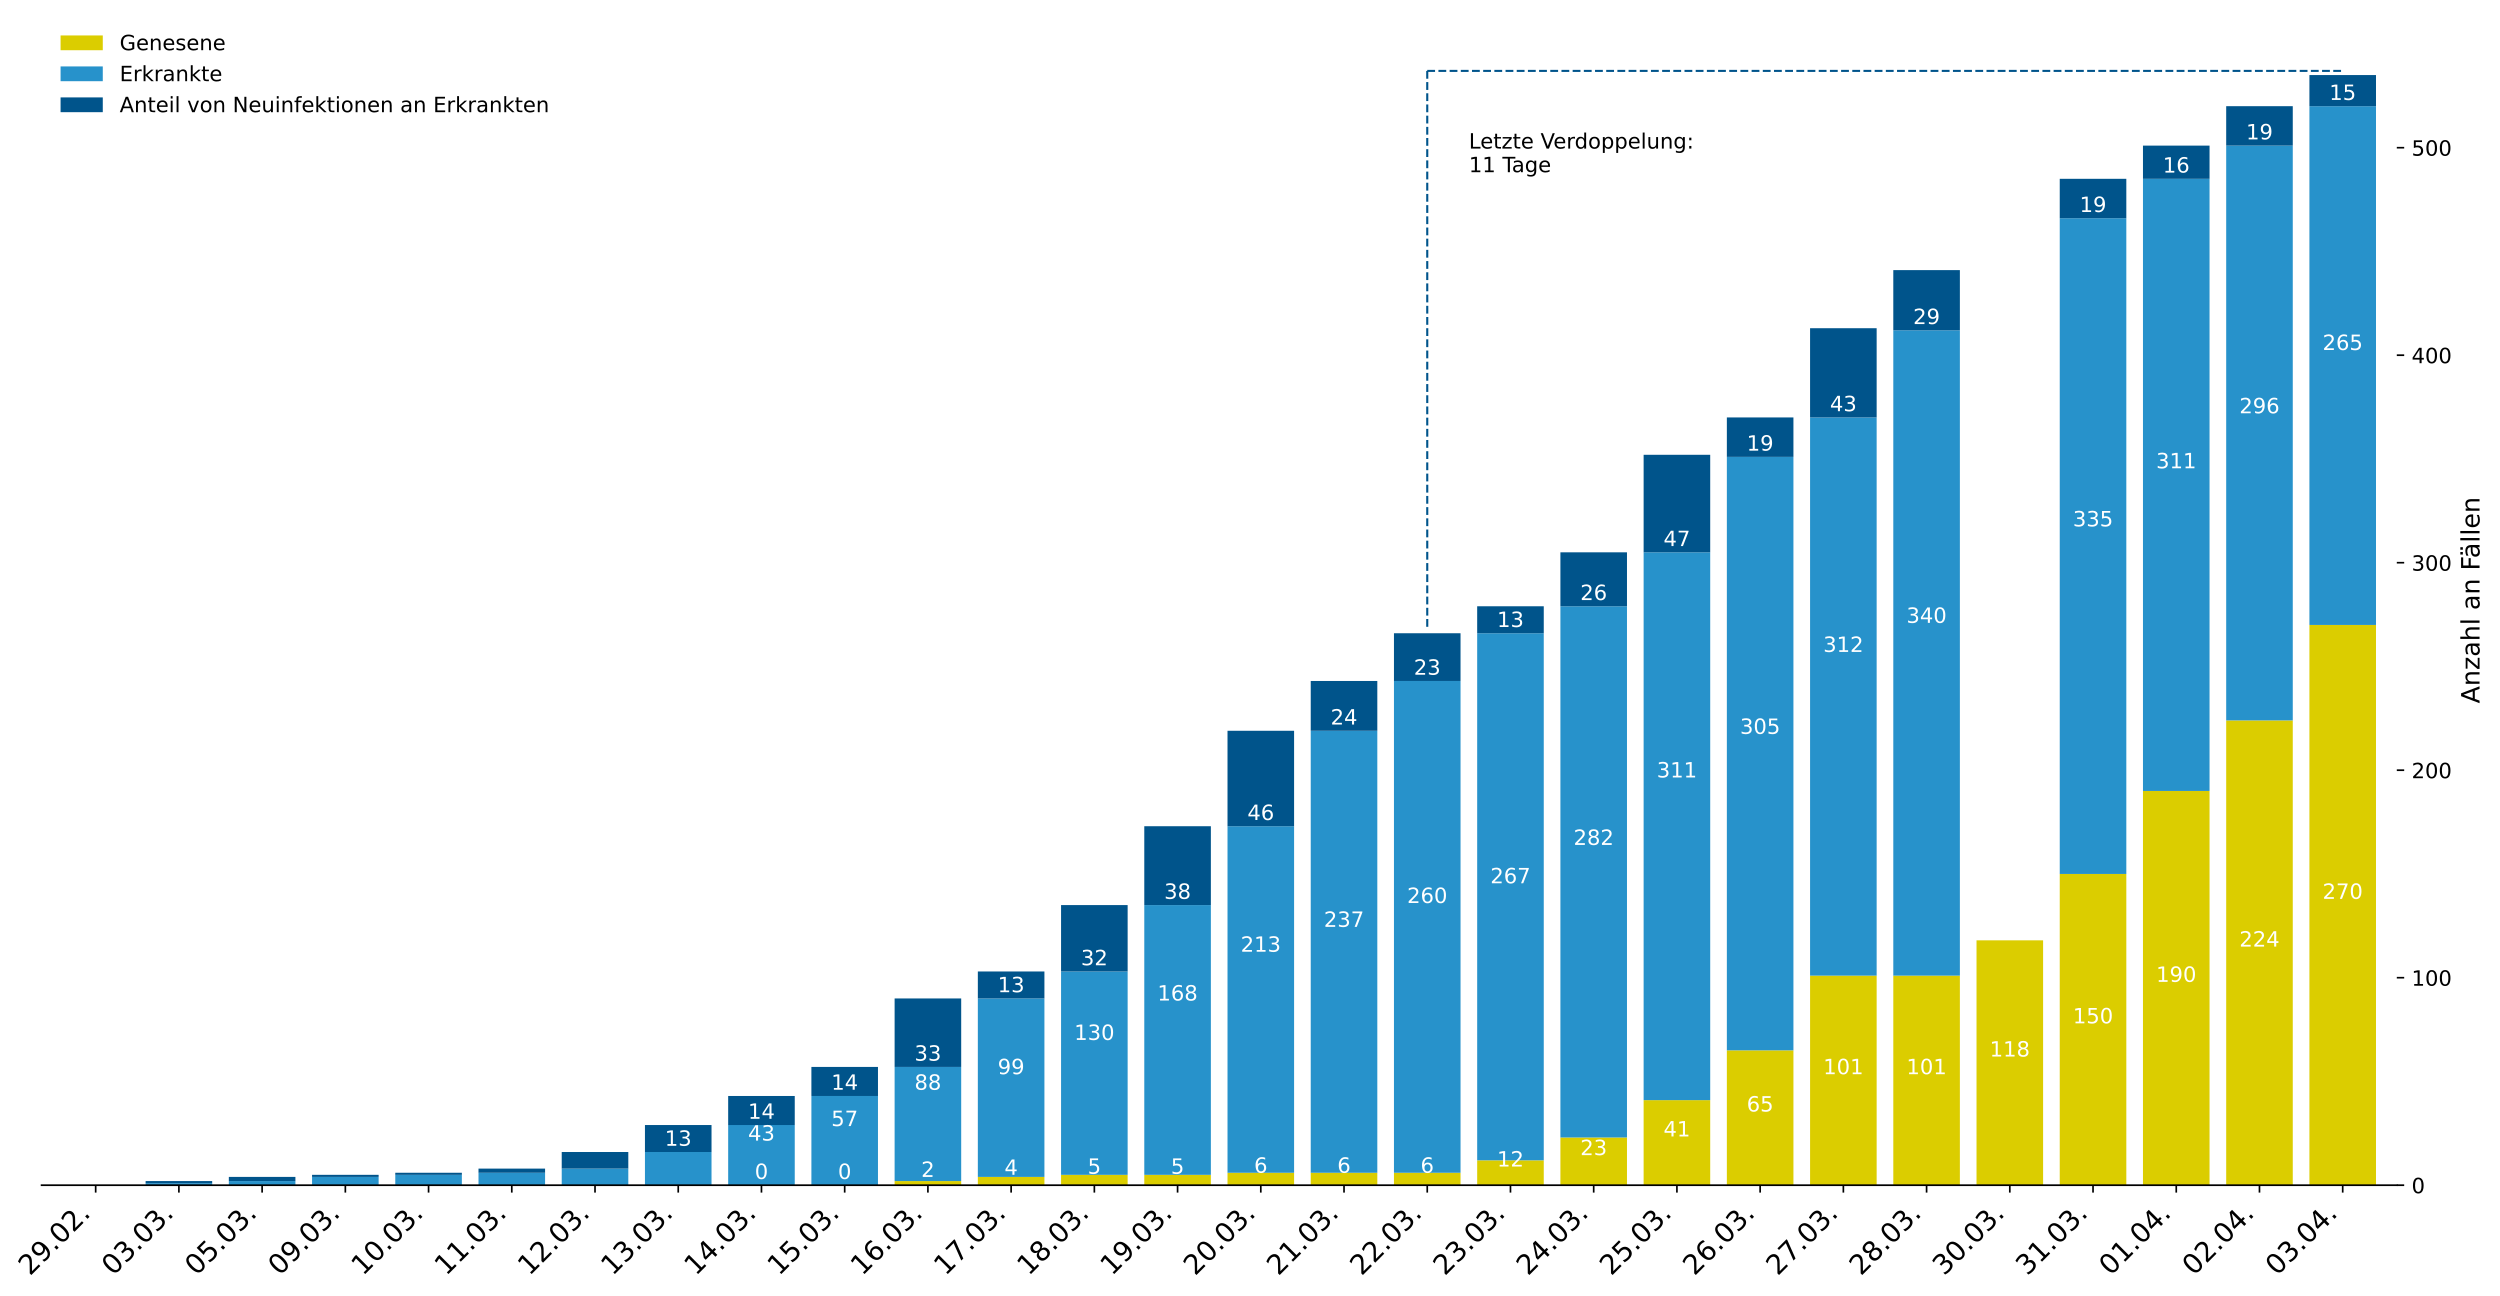 <?xml version="1.0" encoding="utf-8" standalone="no"?>
<!DOCTYPE svg PUBLIC "-//W3C//DTD SVG 1.1//EN"
  "http://www.w3.org/Graphics/SVG/1.1/DTD/svg11.dtd">
<!-- Created with matplotlib (https://matplotlib.org/) -->
<svg height="613.934pt" version="1.1" viewBox="0 0 1184.603 613.934" width="1184.603pt" xmlns="http://www.w3.org/2000/svg" xmlns:xlink="http://www.w3.org/1999/xlink">
 <defs>
  <style type="text/css">
*{stroke-linecap:butt;stroke-linejoin:round;}
  </style>
 </defs>
 <g id="figure_1">
  <g id="patch_1">
   <path d="M 0 613.934 
L 1184.603 613.934 
L 1184.603 0 
L 0 0 
z
" style="fill:#ffffff;"/>
  </g>
  <g id="axes_1">
   <g id="patch_2">
    <path d="M 19.702 561.6 
L 1135.702 561.6 
L 1135.702 7.2 
L 19.702 7.2 
z
" style="fill:#ffffff;"/>
   </g>
   <g id="patch_3">
    <path clip-path="url(#pa77e5f4ddf)" d="M 29.56 561.6 
L 61.108 561.6 
L 61.108 561.6 
L 29.56 561.6 
z
" style="fill:#dbcd00;"/>
   </g>
   <g id="patch_4">
    <path clip-path="url(#pa77e5f4ddf)" d="M 68.995 561.6 
L 100.543 561.6 
L 100.543 561.6 
L 68.995 561.6 
z
" style="fill:#dbcd00;"/>
   </g>
   <g id="patch_5">
    <path clip-path="url(#pa77e5f4ddf)" d="M 108.429 561.6 
L 139.977 561.6 
L 139.977 561.6 
L 108.429 561.6 
z
" style="fill:#dbcd00;"/>
   </g>
   <g id="patch_6">
    <path clip-path="url(#pa77e5f4ddf)" d="M 147.864 561.6 
L 179.412 561.6 
L 179.412 561.6 
L 147.864 561.6 
z
" style="fill:#dbcd00;"/>
   </g>
   <g id="patch_7">
    <path clip-path="url(#pa77e5f4ddf)" d="M 187.299 561.6 
L 218.846 561.6 
L 218.846 561.6 
L 187.299 561.6 
z
" style="fill:#dbcd00;"/>
   </g>
   <g id="patch_8">
    <path clip-path="url(#pa77e5f4ddf)" d="M 226.733 561.6 
L 258.281 561.6 
L 258.281 561.6 
L 226.733 561.6 
z
" style="fill:#dbcd00;"/>
   </g>
   <g id="patch_9">
    <path clip-path="url(#pa77e5f4ddf)" d="M 266.168 561.6 
L 297.716 561.6 
L 297.716 561.6 
L 266.168 561.6 
z
" style="fill:#dbcd00;"/>
   </g>
   <g id="patch_10">
    <path clip-path="url(#pa77e5f4ddf)" d="M 305.603 561.6 
L 337.15 561.6 
L 337.15 561.6 
L 305.603 561.6 
z
" style="fill:#dbcd00;"/>
   </g>
   <g id="patch_11">
    <path clip-path="url(#pa77e5f4ddf)" d="M 345.037 561.6 
L 376.585 561.6 
L 376.585 561.6 
L 345.037 561.6 
z
" style="fill:#dbcd00;"/>
   </g>
   <g id="patch_12">
    <path clip-path="url(#pa77e5f4ddf)" d="M 384.472 561.6 
L 416.02 561.6 
L 416.02 561.6 
L 384.472 561.6 
z
" style="fill:#dbcd00;"/>
   </g>
   <g id="patch_13">
    <path clip-path="url(#pa77e5f4ddf)" d="M 423.906 561.6 
L 455.454 561.6 
L 455.454 559.634 
L 423.906 559.634 
z
" style="fill:#dbcd00;"/>
   </g>
   <g id="patch_14">
    <path clip-path="url(#pa77e5f4ddf)" d="M 463.341 561.6 
L 494.889 561.6 
L 494.889 557.667 
L 463.341 557.667 
z
" style="fill:#dbcd00;"/>
   </g>
   <g id="patch_15">
    <path clip-path="url(#pa77e5f4ddf)" d="M 502.776 561.6 
L 534.323 561.6 
L 534.323 556.684 
L 502.776 556.684 
z
" style="fill:#dbcd00;"/>
   </g>
   <g id="patch_16">
    <path clip-path="url(#pa77e5f4ddf)" d="M 542.21 561.6 
L 573.758 561.6 
L 573.758 556.684 
L 542.21 556.684 
z
" style="fill:#dbcd00;"/>
   </g>
   <g id="patch_17">
    <path clip-path="url(#pa77e5f4ddf)" d="M 581.645 561.6 
L 613.193 561.6 
L 613.193 555.701 
L 581.645 555.701 
z
" style="fill:#dbcd00;"/>
   </g>
   <g id="patch_18">
    <path clip-path="url(#pa77e5f4ddf)" d="M 621.08 561.6 
L 652.627 561.6 
L 652.627 555.701 
L 621.08 555.701 
z
" style="fill:#dbcd00;"/>
   </g>
   <g id="patch_19">
    <path clip-path="url(#pa77e5f4ddf)" d="M 660.514 561.6 
L 692.062 561.6 
L 692.062 555.701 
L 660.514 555.701 
z
" style="fill:#dbcd00;"/>
   </g>
   <g id="patch_20">
    <path clip-path="url(#pa77e5f4ddf)" d="M 699.949 561.6 
L 731.497 561.6 
L 731.497 549.801 
L 699.949 549.801 
z
" style="fill:#dbcd00;"/>
   </g>
   <g id="patch_21">
    <path clip-path="url(#pa77e5f4ddf)" d="M 739.384 561.6 
L 770.931 561.6 
L 770.931 538.985 
L 739.384 538.985 
z
" style="fill:#dbcd00;"/>
   </g>
   <g id="patch_22">
    <path clip-path="url(#pa77e5f4ddf)" d="M 778.818 561.6 
L 810.366 561.6 
L 810.366 521.287 
L 778.818 521.287 
z
" style="fill:#dbcd00;"/>
   </g>
   <g id="patch_23">
    <path clip-path="url(#pa77e5f4ddf)" d="M 818.253 561.6 
L 849.8 561.6 
L 849.8 497.689 
L 818.253 497.689 
z
" style="fill:#dbcd00;"/>
   </g>
   <g id="patch_24">
    <path clip-path="url(#pa77e5f4ddf)" d="M 857.687 561.6 
L 889.235 561.6 
L 889.235 462.293 
L 857.687 462.293 
z
" style="fill:#dbcd00;"/>
   </g>
   <g id="patch_25">
    <path clip-path="url(#pa77e5f4ddf)" d="M 897.122 561.6 
L 928.67 561.6 
L 928.67 462.293 
L 897.122 462.293 
z
" style="fill:#dbcd00;"/>
   </g>
   <g id="patch_26">
    <path clip-path="url(#pa77e5f4ddf)" d="M 936.557 561.6 
L 968.104 561.6 
L 968.104 445.578 
L 936.557 445.578 
z
" style="fill:#dbcd00;"/>
   </g>
   <g id="patch_27">
    <path clip-path="url(#pa77e5f4ddf)" d="M 975.991 561.6 
L 1007.539 561.6 
L 1007.539 414.114 
L 975.991 414.114 
z
" style="fill:#dbcd00;"/>
   </g>
   <g id="patch_28">
    <path clip-path="url(#pa77e5f4ddf)" d="M 1015.426 561.6 
L 1046.974 561.6 
L 1046.974 374.784 
L 1015.426 374.784 
z
" style="fill:#dbcd00;"/>
   </g>
   <g id="patch_29">
    <path clip-path="url(#pa77e5f4ddf)" d="M 1054.861 561.6 
L 1086.408 561.6 
L 1086.408 341.354 
L 1054.861 341.354 
z
" style="fill:#dbcd00;"/>
   </g>
   <g id="patch_30">
    <path clip-path="url(#pa77e5f4ddf)" d="M 1094.295 561.6 
L 1125.843 561.6 
L 1125.843 296.125 
L 1094.295 296.125 
z
" style="fill:#dbcd00;"/>
   </g>
   <g id="patch_31">
    <path clip-path="url(#pa77e5f4ddf)" d="M 29.56 561.6 
L 61.108 561.6 
L 61.108 561.6 
L 29.56 561.6 
z
" style="fill:#2792cb;"/>
   </g>
   <g id="patch_32">
    <path clip-path="url(#pa77e5f4ddf)" d="M 68.995 561.6 
L 100.543 561.6 
L 100.543 560.617 
L 68.995 560.617 
z
" style="fill:#2792cb;"/>
   </g>
   <g id="patch_33">
    <path clip-path="url(#pa77e5f4ddf)" d="M 108.429 561.6 
L 139.977 561.6 
L 139.977 559.634 
L 108.429 559.634 
z
" style="fill:#2792cb;"/>
   </g>
   <g id="patch_34">
    <path clip-path="url(#pa77e5f4ddf)" d="M 147.864 561.6 
L 179.412 561.6 
L 179.412 557.667 
L 147.864 557.667 
z
" style="fill:#2792cb;"/>
   </g>
   <g id="patch_35">
    <path clip-path="url(#pa77e5f4ddf)" d="M 187.299 561.6 
L 218.846 561.6 
L 218.846 556.684 
L 187.299 556.684 
z
" style="fill:#2792cb;"/>
   </g>
   <g id="patch_36">
    <path clip-path="url(#pa77e5f4ddf)" d="M 226.733 561.6 
L 258.281 561.6 
L 258.281 555.701 
L 226.733 555.701 
z
" style="fill:#2792cb;"/>
   </g>
   <g id="patch_37">
    <path clip-path="url(#pa77e5f4ddf)" d="M 266.168 561.6 
L 297.716 561.6 
L 297.716 553.734 
L 266.168 553.734 
z
" style="fill:#2792cb;"/>
   </g>
   <g id="patch_38">
    <path clip-path="url(#pa77e5f4ddf)" d="M 305.603 561.6 
L 337.15 561.6 
L 337.15 545.868 
L 305.603 545.868 
z
" style="fill:#2792cb;"/>
   </g>
   <g id="patch_39">
    <path clip-path="url(#pa77e5f4ddf)" d="M 345.037 561.6 
L 376.585 561.6 
L 376.585 533.086 
L 345.037 533.086 
z
" style="fill:#2792cb;"/>
   </g>
   <g id="patch_40">
    <path clip-path="url(#pa77e5f4ddf)" d="M 384.472 561.6 
L 416.02 561.6 
L 416.02 519.321 
L 384.472 519.321 
z
" style="fill:#2792cb;"/>
   </g>
   <g id="patch_41">
    <path clip-path="url(#pa77e5f4ddf)" d="M 423.906 559.634 
L 455.454 559.634 
L 455.454 505.555 
L 423.906 505.555 
z
" style="fill:#2792cb;"/>
   </g>
   <g id="patch_42">
    <path clip-path="url(#pa77e5f4ddf)" d="M 463.341 557.667 
L 494.889 557.667 
L 494.889 473.108 
L 463.341 473.108 
z
" style="fill:#2792cb;"/>
   </g>
   <g id="patch_43">
    <path clip-path="url(#pa77e5f4ddf)" d="M 502.776 556.684 
L 534.323 556.684 
L 534.323 460.326 
L 502.776 460.326 
z
" style="fill:#2792cb;"/>
   </g>
   <g id="patch_44">
    <path clip-path="url(#pa77e5f4ddf)" d="M 542.21 556.684 
L 573.758 556.684 
L 573.758 428.863 
L 542.21 428.863 
z
" style="fill:#2792cb;"/>
   </g>
   <g id="patch_45">
    <path clip-path="url(#pa77e5f4ddf)" d="M 581.645 555.701 
L 613.193 555.701 
L 613.193 391.499 
L 581.645 391.499 
z
" style="fill:#2792cb;"/>
   </g>
   <g id="patch_46">
    <path clip-path="url(#pa77e5f4ddf)" d="M 621.08 555.701 
L 652.627 555.701 
L 652.627 346.27 
L 621.08 346.27 
z
" style="fill:#2792cb;"/>
   </g>
   <g id="patch_47">
    <path clip-path="url(#pa77e5f4ddf)" d="M 660.514 555.701 
L 692.062 555.701 
L 692.062 322.673 
L 660.514 322.673 
z
" style="fill:#2792cb;"/>
   </g>
   <g id="patch_48">
    <path clip-path="url(#pa77e5f4ddf)" d="M 699.949 549.801 
L 731.497 549.801 
L 731.497 300.058 
L 699.949 300.058 
z
" style="fill:#2792cb;"/>
   </g>
   <g id="patch_49">
    <path clip-path="url(#pa77e5f4ddf)" d="M 739.384 538.985 
L 770.931 538.985 
L 770.931 287.276 
L 739.384 287.276 
z
" style="fill:#2792cb;"/>
   </g>
   <g id="patch_50">
    <path clip-path="url(#pa77e5f4ddf)" d="M 778.818 521.287 
L 810.366 521.287 
L 810.366 261.712 
L 778.818 261.712 
z
" style="fill:#2792cb;"/>
   </g>
   <g id="patch_51">
    <path clip-path="url(#pa77e5f4ddf)" d="M 818.253 497.689 
L 849.8 497.689 
L 849.8 216.483 
L 818.253 216.483 
z
" style="fill:#2792cb;"/>
   </g>
   <g id="patch_52">
    <path clip-path="url(#pa77e5f4ddf)" d="M 857.687 462.293 
L 889.235 462.293 
L 889.235 197.801 
L 857.687 197.801 
z
" style="fill:#2792cb;"/>
   </g>
   <g id="patch_53">
    <path clip-path="url(#pa77e5f4ddf)" d="M 897.122 462.293 
L 928.67 462.293 
L 928.67 156.505 
L 897.122 156.505 
z
" style="fill:#2792cb;"/>
   </g>
   <g id="patch_54">
    <path clip-path="url(#pa77e5f4ddf)" d="M 936.557 561.6 
L 968.104 561.6 
L 968.104 561.6 
L 936.557 561.6 
z
" style="fill:#2792cb;"/>
   </g>
   <g id="patch_55">
    <path clip-path="url(#pa77e5f4ddf)" d="M 975.991 414.114 
L 1007.539 414.114 
L 1007.539 103.41 
L 975.991 103.41 
z
" style="fill:#2792cb;"/>
   </g>
   <g id="patch_56">
    <path clip-path="url(#pa77e5f4ddf)" d="M 1015.426 374.784 
L 1046.974 374.784 
L 1046.974 84.728 
L 1015.426 84.728 
z
" style="fill:#2792cb;"/>
   </g>
   <g id="patch_57">
    <path clip-path="url(#pa77e5f4ddf)" d="M 1054.861 341.354 
L 1086.408 341.354 
L 1086.408 68.997 
L 1054.861 68.997 
z
" style="fill:#2792cb;"/>
   </g>
   <g id="patch_58">
    <path clip-path="url(#pa77e5f4ddf)" d="M 1094.295 296.125 
L 1125.843 296.125 
L 1125.843 50.315 
L 1094.295 50.315 
z
" style="fill:#2792cb;"/>
   </g>
   <g id="patch_59">
    <path clip-path="url(#pa77e5f4ddf)" d="M 29.56 561.6 
L 61.108 561.6 
L 61.108 561.6 
L 29.56 561.6 
z
" style="fill:#00548b;"/>
   </g>
   <g id="patch_60">
    <path clip-path="url(#pa77e5f4ddf)" d="M 68.995 560.617 
L 100.543 560.617 
L 100.543 559.634 
L 68.995 559.634 
z
" style="fill:#00548b;"/>
   </g>
   <g id="patch_61">
    <path clip-path="url(#pa77e5f4ddf)" d="M 108.429 559.634 
L 139.977 559.634 
L 139.977 557.667 
L 108.429 557.667 
z
" style="fill:#00548b;"/>
   </g>
   <g id="patch_62">
    <path clip-path="url(#pa77e5f4ddf)" d="M 147.864 557.667 
L 179.412 557.667 
L 179.412 556.684 
L 147.864 556.684 
z
" style="fill:#00548b;"/>
   </g>
   <g id="patch_63">
    <path clip-path="url(#pa77e5f4ddf)" d="M 187.299 556.684 
L 218.846 556.684 
L 218.846 555.701 
L 187.299 555.701 
z
" style="fill:#00548b;"/>
   </g>
   <g id="patch_64">
    <path clip-path="url(#pa77e5f4ddf)" d="M 226.733 555.701 
L 258.281 555.701 
L 258.281 553.734 
L 226.733 553.734 
z
" style="fill:#00548b;"/>
   </g>
   <g id="patch_65">
    <path clip-path="url(#pa77e5f4ddf)" d="M 266.168 553.734 
L 297.716 553.734 
L 297.716 545.868 
L 266.168 545.868 
z
" style="fill:#00548b;"/>
   </g>
   <g id="patch_66">
    <path clip-path="url(#pa77e5f4ddf)" d="M 305.603 545.868 
L 337.15 545.868 
L 337.15 533.086 
L 305.603 533.086 
z
" style="fill:#00548b;"/>
   </g>
   <g id="patch_67">
    <path clip-path="url(#pa77e5f4ddf)" d="M 345.037 533.086 
L 376.585 533.086 
L 376.585 519.321 
L 345.037 519.321 
z
" style="fill:#00548b;"/>
   </g>
   <g id="patch_68">
    <path clip-path="url(#pa77e5f4ddf)" d="M 384.472 519.321 
L 416.02 519.321 
L 416.02 505.555 
L 384.472 505.555 
z
" style="fill:#00548b;"/>
   </g>
   <g id="patch_69">
    <path clip-path="url(#pa77e5f4ddf)" d="M 423.906 505.555 
L 455.454 505.555 
L 455.454 473.108 
L 423.906 473.108 
z
" style="fill:#00548b;"/>
   </g>
   <g id="patch_70">
    <path clip-path="url(#pa77e5f4ddf)" d="M 463.341 473.108 
L 494.889 473.108 
L 494.889 460.326 
L 463.341 460.326 
z
" style="fill:#00548b;"/>
   </g>
   <g id="patch_71">
    <path clip-path="url(#pa77e5f4ddf)" d="M 502.776 460.326 
L 534.323 460.326 
L 534.323 428.863 
L 502.776 428.863 
z
" style="fill:#00548b;"/>
   </g>
   <g id="patch_72">
    <path clip-path="url(#pa77e5f4ddf)" d="M 542.21 428.863 
L 573.758 428.863 
L 573.758 391.499 
L 542.21 391.499 
z
" style="fill:#00548b;"/>
   </g>
   <g id="patch_73">
    <path clip-path="url(#pa77e5f4ddf)" d="M 581.645 391.499 
L 613.193 391.499 
L 613.193 346.27 
L 581.645 346.27 
z
" style="fill:#00548b;"/>
   </g>
   <g id="patch_74">
    <path clip-path="url(#pa77e5f4ddf)" d="M 621.08 346.27 
L 652.627 346.27 
L 652.627 322.673 
L 621.08 322.673 
z
" style="fill:#00548b;"/>
   </g>
   <g id="patch_75">
    <path clip-path="url(#pa77e5f4ddf)" d="M 660.514 322.673 
L 692.062 322.673 
L 692.062 300.058 
L 660.514 300.058 
z
" style="fill:#00548b;"/>
   </g>
   <g id="patch_76">
    <path clip-path="url(#pa77e5f4ddf)" d="M 699.949 300.058 
L 731.497 300.058 
L 731.497 287.276 
L 699.949 287.276 
z
" style="fill:#00548b;"/>
   </g>
   <g id="patch_77">
    <path clip-path="url(#pa77e5f4ddf)" d="M 739.384 287.276 
L 770.931 287.276 
L 770.931 261.712 
L 739.384 261.712 
z
" style="fill:#00548b;"/>
   </g>
   <g id="patch_78">
    <path clip-path="url(#pa77e5f4ddf)" d="M 778.818 261.712 
L 810.366 261.712 
L 810.366 215.499 
L 778.818 215.499 
z
" style="fill:#00548b;"/>
   </g>
   <g id="patch_79">
    <path clip-path="url(#pa77e5f4ddf)" d="M 818.253 216.483 
L 849.8 216.483 
L 849.8 197.801 
L 818.253 197.801 
z
" style="fill:#00548b;"/>
   </g>
   <g id="patch_80">
    <path clip-path="url(#pa77e5f4ddf)" d="M 857.687 197.801 
L 889.235 197.801 
L 889.235 155.522 
L 857.687 155.522 
z
" style="fill:#00548b;"/>
   </g>
   <g id="patch_81">
    <path clip-path="url(#pa77e5f4ddf)" d="M 897.122 156.505 
L 928.67 156.505 
L 928.67 127.991 
L 897.122 127.991 
z
" style="fill:#00548b;"/>
   </g>
   <g id="patch_82">
    <path clip-path="url(#pa77e5f4ddf)" d="M 936.557 561.6 
L 968.104 561.6 
L 968.104 561.6 
L 936.557 561.6 
z
" style="fill:#00548b;"/>
   </g>
   <g id="patch_83">
    <path clip-path="url(#pa77e5f4ddf)" d="M 975.991 103.41 
L 1007.539 103.41 
L 1007.539 84.728 
L 975.991 84.728 
z
" style="fill:#00548b;"/>
   </g>
   <g id="patch_84">
    <path clip-path="url(#pa77e5f4ddf)" d="M 1015.426 84.728 
L 1046.974 84.728 
L 1046.974 68.997 
L 1015.426 68.997 
z
" style="fill:#00548b;"/>
   </g>
   <g id="patch_85">
    <path clip-path="url(#pa77e5f4ddf)" d="M 1054.861 68.997 
L 1086.408 68.997 
L 1086.408 50.315 
L 1054.861 50.315 
z
" style="fill:#00548b;"/>
   </g>
   <g id="patch_86">
    <path clip-path="url(#pa77e5f4ddf)" d="M 1094.295 50.315 
L 1125.843 50.315 
L 1125.843 35.566 
L 1094.295 35.566 
z
" style="fill:#00548b;"/>
   </g>
   <g id="matplotlib.axis_1">
    <g id="xtick_1">
     <g id="line2d_1">
      <defs>
       <path d="M 0 0 
L 0 3.5 
" id="mf52dc37c31" style="stroke:#000000;stroke-width:0.8;"/>
      </defs>
      <g>
       <use style="stroke:#000000;stroke-width:0.8;" x="45.334" xlink:href="#mf52dc37c31" y="561.6"/>
      </g>
     </g>
     <g id="text_1">
      <!-- 29.02. -->
      <defs>
       <path d="M 19.188 8.297 
L 53.609 8.297 
L 53.609 0 
L 7.328 0 
L 7.328 8.297 
Q 12.938 14.109 22.625 23.891 
Q 32.328 33.688 34.812 36.531 
Q 39.547 41.844 41.422 45.531 
Q 43.312 49.219 43.312 52.781 
Q 43.312 58.594 39.234 62.25 
Q 35.156 65.922 28.609 65.922 
Q 23.969 65.922 18.812 64.312 
Q 13.672 62.703 7.812 59.422 
L 7.812 69.391 
Q 13.766 71.781 18.938 73 
Q 24.125 74.219 28.422 74.219 
Q 39.75 74.219 46.484 68.547 
Q 53.219 62.891 53.219 53.422 
Q 53.219 48.922 51.531 44.891 
Q 49.859 40.875 45.406 35.406 
Q 44.188 33.984 37.641 27.219 
Q 31.109 20.453 19.188 8.297 
z
" id="DejaVuSans-50"/>
       <path d="M 10.984 1.516 
L 10.984 10.5 
Q 14.703 8.734 18.5 7.812 
Q 22.312 6.891 25.984 6.891 
Q 35.75 6.891 40.891 13.453 
Q 46.047 20.016 46.781 33.406 
Q 43.953 29.203 39.594 26.953 
Q 35.25 24.703 29.984 24.703 
Q 19.047 24.703 12.672 31.312 
Q 6.297 37.938 6.297 49.422 
Q 6.297 60.641 12.938 67.422 
Q 19.578 74.219 30.609 74.219 
Q 43.266 74.219 49.922 64.516 
Q 56.594 54.828 56.594 36.375 
Q 56.594 19.141 48.406 8.859 
Q 40.234 -1.422 26.422 -1.422 
Q 22.703 -1.422 18.891 -0.688 
Q 15.094 0.047 10.984 1.516 
z
M 30.609 32.422 
Q 37.25 32.422 41.125 36.953 
Q 45.016 41.5 45.016 49.422 
Q 45.016 57.281 41.125 61.844 
Q 37.25 66.406 30.609 66.406 
Q 23.969 66.406 20.094 61.844 
Q 16.219 57.281 16.219 49.422 
Q 16.219 41.5 20.094 36.953 
Q 23.969 32.422 30.609 32.422 
z
" id="DejaVuSans-57"/>
       <path d="M 10.688 12.406 
L 21 12.406 
L 21 0 
L 10.688 0 
z
" id="DejaVuSans-46"/>
       <path d="M 31.781 66.406 
Q 24.172 66.406 20.328 58.906 
Q 16.5 51.422 16.5 36.375 
Q 16.5 21.391 20.328 13.891 
Q 24.172 6.391 31.781 6.391 
Q 39.453 6.391 43.281 13.891 
Q 47.125 21.391 47.125 36.375 
Q 47.125 51.422 43.281 58.906 
Q 39.453 66.406 31.781 66.406 
z
M 31.781 74.219 
Q 44.047 74.219 50.516 64.516 
Q 56.984 54.828 56.984 36.375 
Q 56.984 17.969 50.516 8.266 
Q 44.047 -1.422 31.781 -1.422 
Q 19.531 -1.422 13.062 8.266 
Q 6.594 17.969 6.594 36.375 
Q 6.594 54.828 13.062 64.516 
Q 19.531 74.219 31.781 74.219 
z
" id="DejaVuSans-48"/>
      </defs>
      <g transform="translate(14.185 604.822)rotate(-45)scale(0.13 -0.13)">
       <use xlink:href="#DejaVuSans-50"/>
       <use x="63.623" xlink:href="#DejaVuSans-57"/>
       <use x="127.246" xlink:href="#DejaVuSans-46"/>
       <use x="159.033" xlink:href="#DejaVuSans-48"/>
       <use x="222.656" xlink:href="#DejaVuSans-50"/>
       <use x="286.279" xlink:href="#DejaVuSans-46"/>
      </g>
     </g>
    </g>
    <g id="xtick_2">
     <g id="line2d_2">
      <g>
       <use style="stroke:#000000;stroke-width:0.8;" x="84.769" xlink:href="#mf52dc37c31" y="561.6"/>
      </g>
     </g>
     <g id="text_2">
      <!-- 03.03. -->
      <defs>
       <path d="M 40.578 39.312 
Q 47.656 37.797 51.625 33 
Q 55.609 28.219 55.609 21.188 
Q 55.609 10.406 48.188 4.484 
Q 40.766 -1.422 27.094 -1.422 
Q 22.516 -1.422 17.656 -0.516 
Q 12.797 0.391 7.625 2.203 
L 7.625 11.719 
Q 11.719 9.328 16.594 8.109 
Q 21.484 6.891 26.812 6.891 
Q 36.078 6.891 40.938 10.547 
Q 45.797 14.203 45.797 21.188 
Q 45.797 27.641 41.281 31.266 
Q 36.766 34.906 28.719 34.906 
L 20.219 34.906 
L 20.219 43.016 
L 29.109 43.016 
Q 36.375 43.016 40.234 45.922 
Q 44.094 48.828 44.094 54.297 
Q 44.094 59.906 40.109 62.906 
Q 36.141 65.922 28.719 65.922 
Q 24.656 65.922 20.016 65.031 
Q 15.375 64.156 9.812 62.312 
L 9.812 71.094 
Q 15.438 72.656 20.344 73.438 
Q 25.25 74.219 29.594 74.219 
Q 40.828 74.219 47.359 69.109 
Q 53.906 64.016 53.906 55.328 
Q 53.906 49.266 50.438 45.094 
Q 46.969 40.922 40.578 39.312 
z
" id="DejaVuSans-51"/>
      </defs>
      <g transform="translate(53.619 604.822)rotate(-45)scale(0.13 -0.13)">
       <use xlink:href="#DejaVuSans-48"/>
       <use x="63.623" xlink:href="#DejaVuSans-51"/>
       <use x="127.246" xlink:href="#DejaVuSans-46"/>
       <use x="159.033" xlink:href="#DejaVuSans-48"/>
       <use x="222.656" xlink:href="#DejaVuSans-51"/>
       <use x="286.279" xlink:href="#DejaVuSans-46"/>
      </g>
     </g>
    </g>
    <g id="xtick_3">
     <g id="line2d_3">
      <g>
       <use style="stroke:#000000;stroke-width:0.8;" x="124.203" xlink:href="#mf52dc37c31" y="561.6"/>
      </g>
     </g>
     <g id="text_3">
      <!-- 05.03. -->
      <defs>
       <path d="M 10.797 72.906 
L 49.516 72.906 
L 49.516 64.594 
L 19.828 64.594 
L 19.828 46.734 
Q 21.969 47.469 24.109 47.828 
Q 26.266 48.188 28.422 48.188 
Q 40.625 48.188 47.75 41.5 
Q 54.891 34.812 54.891 23.391 
Q 54.891 11.625 47.562 5.094 
Q 40.234 -1.422 26.906 -1.422 
Q 22.312 -1.422 17.547 -0.641 
Q 12.797 0.141 7.719 1.703 
L 7.719 11.625 
Q 12.109 9.234 16.797 8.062 
Q 21.484 6.891 26.703 6.891 
Q 35.156 6.891 40.078 11.328 
Q 45.016 15.766 45.016 23.391 
Q 45.016 31 40.078 35.438 
Q 35.156 39.891 26.703 39.891 
Q 22.75 39.891 18.812 39.016 
Q 14.891 38.141 10.797 36.281 
z
" id="DejaVuSans-53"/>
      </defs>
      <g transform="translate(93.054 604.822)rotate(-45)scale(0.13 -0.13)">
       <use xlink:href="#DejaVuSans-48"/>
       <use x="63.623" xlink:href="#DejaVuSans-53"/>
       <use x="127.246" xlink:href="#DejaVuSans-46"/>
       <use x="159.033" xlink:href="#DejaVuSans-48"/>
       <use x="222.656" xlink:href="#DejaVuSans-51"/>
       <use x="286.279" xlink:href="#DejaVuSans-46"/>
      </g>
     </g>
    </g>
    <g id="xtick_4">
     <g id="line2d_4">
      <g>
       <use style="stroke:#000000;stroke-width:0.8;" x="163.638" xlink:href="#mf52dc37c31" y="561.6"/>
      </g>
     </g>
     <g id="text_4">
      <!-- 09.03. -->
      <g transform="translate(132.489 604.822)rotate(-45)scale(0.13 -0.13)">
       <use xlink:href="#DejaVuSans-48"/>
       <use x="63.623" xlink:href="#DejaVuSans-57"/>
       <use x="127.246" xlink:href="#DejaVuSans-46"/>
       <use x="159.033" xlink:href="#DejaVuSans-48"/>
       <use x="222.656" xlink:href="#DejaVuSans-51"/>
       <use x="286.279" xlink:href="#DejaVuSans-46"/>
      </g>
     </g>
    </g>
    <g id="xtick_5">
     <g id="line2d_5">
      <g>
       <use style="stroke:#000000;stroke-width:0.8;" x="203.073" xlink:href="#mf52dc37c31" y="561.6"/>
      </g>
     </g>
     <g id="text_5">
      <!-- 10.03. -->
      <defs>
       <path d="M 12.406 8.297 
L 28.516 8.297 
L 28.516 63.922 
L 10.984 60.406 
L 10.984 69.391 
L 28.422 72.906 
L 38.281 72.906 
L 38.281 8.297 
L 54.391 8.297 
L 54.391 0 
L 12.406 0 
z
" id="DejaVuSans-49"/>
      </defs>
      <g transform="translate(171.923 604.822)rotate(-45)scale(0.13 -0.13)">
       <use xlink:href="#DejaVuSans-49"/>
       <use x="63.623" xlink:href="#DejaVuSans-48"/>
       <use x="127.246" xlink:href="#DejaVuSans-46"/>
       <use x="159.033" xlink:href="#DejaVuSans-48"/>
       <use x="222.656" xlink:href="#DejaVuSans-51"/>
       <use x="286.279" xlink:href="#DejaVuSans-46"/>
      </g>
     </g>
    </g>
    <g id="xtick_6">
     <g id="line2d_6">
      <g>
       <use style="stroke:#000000;stroke-width:0.8;" x="242.507" xlink:href="#mf52dc37c31" y="561.6"/>
      </g>
     </g>
     <g id="text_6">
      <!-- 11.03. -->
      <g transform="translate(211.358 604.822)rotate(-45)scale(0.13 -0.13)">
       <use xlink:href="#DejaVuSans-49"/>
       <use x="63.623" xlink:href="#DejaVuSans-49"/>
       <use x="127.246" xlink:href="#DejaVuSans-46"/>
       <use x="159.033" xlink:href="#DejaVuSans-48"/>
       <use x="222.656" xlink:href="#DejaVuSans-51"/>
       <use x="286.279" xlink:href="#DejaVuSans-46"/>
      </g>
     </g>
    </g>
    <g id="xtick_7">
     <g id="line2d_7">
      <g>
       <use style="stroke:#000000;stroke-width:0.8;" x="281.942" xlink:href="#mf52dc37c31" y="561.6"/>
      </g>
     </g>
     <g id="text_7">
      <!-- 12.03. -->
      <g transform="translate(250.793 604.822)rotate(-45)scale(0.13 -0.13)">
       <use xlink:href="#DejaVuSans-49"/>
       <use x="63.623" xlink:href="#DejaVuSans-50"/>
       <use x="127.246" xlink:href="#DejaVuSans-46"/>
       <use x="159.033" xlink:href="#DejaVuSans-48"/>
       <use x="222.656" xlink:href="#DejaVuSans-51"/>
       <use x="286.279" xlink:href="#DejaVuSans-46"/>
      </g>
     </g>
    </g>
    <g id="xtick_8">
     <g id="line2d_8">
      <g>
       <use style="stroke:#000000;stroke-width:0.8;" x="321.376" xlink:href="#mf52dc37c31" y="561.6"/>
      </g>
     </g>
     <g id="text_8">
      <!-- 13.03. -->
      <g transform="translate(290.227 604.822)rotate(-45)scale(0.13 -0.13)">
       <use xlink:href="#DejaVuSans-49"/>
       <use x="63.623" xlink:href="#DejaVuSans-51"/>
       <use x="127.246" xlink:href="#DejaVuSans-46"/>
       <use x="159.033" xlink:href="#DejaVuSans-48"/>
       <use x="222.656" xlink:href="#DejaVuSans-51"/>
       <use x="286.279" xlink:href="#DejaVuSans-46"/>
      </g>
     </g>
    </g>
    <g id="xtick_9">
     <g id="line2d_9">
      <g>
       <use style="stroke:#000000;stroke-width:0.8;" x="360.811" xlink:href="#mf52dc37c31" y="561.6"/>
      </g>
     </g>
     <g id="text_9">
      <!-- 14.03. -->
      <defs>
       <path d="M 37.797 64.312 
L 12.891 25.391 
L 37.797 25.391 
z
M 35.203 72.906 
L 47.609 72.906 
L 47.609 25.391 
L 58.016 25.391 
L 58.016 17.188 
L 47.609 17.188 
L 47.609 0 
L 37.797 0 
L 37.797 17.188 
L 4.891 17.188 
L 4.891 26.703 
z
" id="DejaVuSans-52"/>
      </defs>
      <g transform="translate(329.662 604.822)rotate(-45)scale(0.13 -0.13)">
       <use xlink:href="#DejaVuSans-49"/>
       <use x="63.623" xlink:href="#DejaVuSans-52"/>
       <use x="127.246" xlink:href="#DejaVuSans-46"/>
       <use x="159.033" xlink:href="#DejaVuSans-48"/>
       <use x="222.656" xlink:href="#DejaVuSans-51"/>
       <use x="286.279" xlink:href="#DejaVuSans-46"/>
      </g>
     </g>
    </g>
    <g id="xtick_10">
     <g id="line2d_10">
      <g>
       <use style="stroke:#000000;stroke-width:0.8;" x="400.246" xlink:href="#mf52dc37c31" y="561.6"/>
      </g>
     </g>
     <g id="text_10">
      <!-- 15.03. -->
      <g transform="translate(369.096 604.822)rotate(-45)scale(0.13 -0.13)">
       <use xlink:href="#DejaVuSans-49"/>
       <use x="63.623" xlink:href="#DejaVuSans-53"/>
       <use x="127.246" xlink:href="#DejaVuSans-46"/>
       <use x="159.033" xlink:href="#DejaVuSans-48"/>
       <use x="222.656" xlink:href="#DejaVuSans-51"/>
       <use x="286.279" xlink:href="#DejaVuSans-46"/>
      </g>
     </g>
    </g>
    <g id="xtick_11">
     <g id="line2d_11">
      <g>
       <use style="stroke:#000000;stroke-width:0.8;" x="439.68" xlink:href="#mf52dc37c31" y="561.6"/>
      </g>
     </g>
     <g id="text_11">
      <!-- 16.03. -->
      <defs>
       <path d="M 33.016 40.375 
Q 26.375 40.375 22.484 35.828 
Q 18.609 31.297 18.609 23.391 
Q 18.609 15.531 22.484 10.953 
Q 26.375 6.391 33.016 6.391 
Q 39.656 6.391 43.531 10.953 
Q 47.406 15.531 47.406 23.391 
Q 47.406 31.297 43.531 35.828 
Q 39.656 40.375 33.016 40.375 
z
M 52.594 71.297 
L 52.594 62.312 
Q 48.875 64.062 45.094 64.984 
Q 41.312 65.922 37.594 65.922 
Q 27.828 65.922 22.672 59.328 
Q 17.531 52.734 16.797 39.406 
Q 19.672 43.656 24.016 45.922 
Q 28.375 48.188 33.594 48.188 
Q 44.578 48.188 50.953 41.516 
Q 57.328 34.859 57.328 23.391 
Q 57.328 12.156 50.688 5.359 
Q 44.047 -1.422 33.016 -1.422 
Q 20.359 -1.422 13.672 8.266 
Q 6.984 17.969 6.984 36.375 
Q 6.984 53.656 15.188 63.938 
Q 23.391 74.219 37.203 74.219 
Q 40.922 74.219 44.703 73.484 
Q 48.484 72.75 52.594 71.297 
z
" id="DejaVuSans-54"/>
      </defs>
      <g transform="translate(408.531 604.822)rotate(-45)scale(0.13 -0.13)">
       <use xlink:href="#DejaVuSans-49"/>
       <use x="63.623" xlink:href="#DejaVuSans-54"/>
       <use x="127.246" xlink:href="#DejaVuSans-46"/>
       <use x="159.033" xlink:href="#DejaVuSans-48"/>
       <use x="222.656" xlink:href="#DejaVuSans-51"/>
       <use x="286.279" xlink:href="#DejaVuSans-46"/>
      </g>
     </g>
    </g>
    <g id="xtick_12">
     <g id="line2d_12">
      <g>
       <use style="stroke:#000000;stroke-width:0.8;" x="479.115" xlink:href="#mf52dc37c31" y="561.6"/>
      </g>
     </g>
     <g id="text_12">
      <!-- 17.03. -->
      <defs>
       <path d="M 8.203 72.906 
L 55.078 72.906 
L 55.078 68.703 
L 28.609 0 
L 18.312 0 
L 43.219 64.594 
L 8.203 64.594 
z
" id="DejaVuSans-55"/>
      </defs>
      <g transform="translate(447.966 604.822)rotate(-45)scale(0.13 -0.13)">
       <use xlink:href="#DejaVuSans-49"/>
       <use x="63.623" xlink:href="#DejaVuSans-55"/>
       <use x="127.246" xlink:href="#DejaVuSans-46"/>
       <use x="159.033" xlink:href="#DejaVuSans-48"/>
       <use x="222.656" xlink:href="#DejaVuSans-51"/>
       <use x="286.279" xlink:href="#DejaVuSans-46"/>
      </g>
     </g>
    </g>
    <g id="xtick_13">
     <g id="line2d_13">
      <g>
       <use style="stroke:#000000;stroke-width:0.8;" x="518.55" xlink:href="#mf52dc37c31" y="561.6"/>
      </g>
     </g>
     <g id="text_13">
      <!-- 18.03. -->
      <defs>
       <path d="M 31.781 34.625 
Q 24.75 34.625 20.719 30.859 
Q 16.703 27.094 16.703 20.516 
Q 16.703 13.922 20.719 10.156 
Q 24.75 6.391 31.781 6.391 
Q 38.812 6.391 42.859 10.172 
Q 46.922 13.969 46.922 20.516 
Q 46.922 27.094 42.891 30.859 
Q 38.875 34.625 31.781 34.625 
z
M 21.922 38.812 
Q 15.578 40.375 12.031 44.719 
Q 8.5 49.078 8.5 55.328 
Q 8.5 64.062 14.719 69.141 
Q 20.953 74.219 31.781 74.219 
Q 42.672 74.219 48.875 69.141 
Q 55.078 64.062 55.078 55.328 
Q 55.078 49.078 51.531 44.719 
Q 48 40.375 41.703 38.812 
Q 48.828 37.156 52.797 32.312 
Q 56.781 27.484 56.781 20.516 
Q 56.781 9.906 50.312 4.234 
Q 43.844 -1.422 31.781 -1.422 
Q 19.734 -1.422 13.25 4.234 
Q 6.781 9.906 6.781 20.516 
Q 6.781 27.484 10.781 32.312 
Q 14.797 37.156 21.922 38.812 
z
M 18.312 54.391 
Q 18.312 48.734 21.844 45.562 
Q 25.391 42.391 31.781 42.391 
Q 38.141 42.391 41.719 45.562 
Q 45.312 48.734 45.312 54.391 
Q 45.312 60.062 41.719 63.234 
Q 38.141 66.406 31.781 66.406 
Q 25.391 66.406 21.844 63.234 
Q 18.312 60.062 18.312 54.391 
z
" id="DejaVuSans-56"/>
      </defs>
      <g transform="translate(487.4 604.822)rotate(-45)scale(0.13 -0.13)">
       <use xlink:href="#DejaVuSans-49"/>
       <use x="63.623" xlink:href="#DejaVuSans-56"/>
       <use x="127.246" xlink:href="#DejaVuSans-46"/>
       <use x="159.033" xlink:href="#DejaVuSans-48"/>
       <use x="222.656" xlink:href="#DejaVuSans-51"/>
       <use x="286.279" xlink:href="#DejaVuSans-46"/>
      </g>
     </g>
    </g>
    <g id="xtick_14">
     <g id="line2d_14">
      <g>
       <use style="stroke:#000000;stroke-width:0.8;" x="557.984" xlink:href="#mf52dc37c31" y="561.6"/>
      </g>
     </g>
     <g id="text_14">
      <!-- 19.03. -->
      <g transform="translate(526.835 604.822)rotate(-45)scale(0.13 -0.13)">
       <use xlink:href="#DejaVuSans-49"/>
       <use x="63.623" xlink:href="#DejaVuSans-57"/>
       <use x="127.246" xlink:href="#DejaVuSans-46"/>
       <use x="159.033" xlink:href="#DejaVuSans-48"/>
       <use x="222.656" xlink:href="#DejaVuSans-51"/>
       <use x="286.279" xlink:href="#DejaVuSans-46"/>
      </g>
     </g>
    </g>
    <g id="xtick_15">
     <g id="line2d_15">
      <g>
       <use style="stroke:#000000;stroke-width:0.8;" x="597.419" xlink:href="#mf52dc37c31" y="561.6"/>
      </g>
     </g>
     <g id="text_15">
      <!-- 20.03. -->
      <g transform="translate(566.27 604.822)rotate(-45)scale(0.13 -0.13)">
       <use xlink:href="#DejaVuSans-50"/>
       <use x="63.623" xlink:href="#DejaVuSans-48"/>
       <use x="127.246" xlink:href="#DejaVuSans-46"/>
       <use x="159.033" xlink:href="#DejaVuSans-48"/>
       <use x="222.656" xlink:href="#DejaVuSans-51"/>
       <use x="286.279" xlink:href="#DejaVuSans-46"/>
      </g>
     </g>
    </g>
    <g id="xtick_16">
     <g id="line2d_16">
      <g>
       <use style="stroke:#000000;stroke-width:0.8;" x="636.853" xlink:href="#mf52dc37c31" y="561.6"/>
      </g>
     </g>
     <g id="text_16">
      <!-- 21.03. -->
      <g transform="translate(605.704 604.822)rotate(-45)scale(0.13 -0.13)">
       <use xlink:href="#DejaVuSans-50"/>
       <use x="63.623" xlink:href="#DejaVuSans-49"/>
       <use x="127.246" xlink:href="#DejaVuSans-46"/>
       <use x="159.033" xlink:href="#DejaVuSans-48"/>
       <use x="222.656" xlink:href="#DejaVuSans-51"/>
       <use x="286.279" xlink:href="#DejaVuSans-46"/>
      </g>
     </g>
    </g>
    <g id="xtick_17">
     <g id="line2d_17">
      <g>
       <use style="stroke:#000000;stroke-width:0.8;" x="676.288" xlink:href="#mf52dc37c31" y="561.6"/>
      </g>
     </g>
     <g id="text_17">
      <!-- 22.03. -->
      <g transform="translate(645.139 604.822)rotate(-45)scale(0.13 -0.13)">
       <use xlink:href="#DejaVuSans-50"/>
       <use x="63.623" xlink:href="#DejaVuSans-50"/>
       <use x="127.246" xlink:href="#DejaVuSans-46"/>
       <use x="159.033" xlink:href="#DejaVuSans-48"/>
       <use x="222.656" xlink:href="#DejaVuSans-51"/>
       <use x="286.279" xlink:href="#DejaVuSans-46"/>
      </g>
     </g>
    </g>
    <g id="xtick_18">
     <g id="line2d_18">
      <g>
       <use style="stroke:#000000;stroke-width:0.8;" x="715.723" xlink:href="#mf52dc37c31" y="561.6"/>
      </g>
     </g>
     <g id="text_18">
      <!-- 23.03. -->
      <g transform="translate(684.573 604.822)rotate(-45)scale(0.13 -0.13)">
       <use xlink:href="#DejaVuSans-50"/>
       <use x="63.623" xlink:href="#DejaVuSans-51"/>
       <use x="127.246" xlink:href="#DejaVuSans-46"/>
       <use x="159.033" xlink:href="#DejaVuSans-48"/>
       <use x="222.656" xlink:href="#DejaVuSans-51"/>
       <use x="286.279" xlink:href="#DejaVuSans-46"/>
      </g>
     </g>
    </g>
    <g id="xtick_19">
     <g id="line2d_19">
      <g>
       <use style="stroke:#000000;stroke-width:0.8;" x="755.157" xlink:href="#mf52dc37c31" y="561.6"/>
      </g>
     </g>
     <g id="text_19">
      <!-- 24.03. -->
      <g transform="translate(724.008 604.822)rotate(-45)scale(0.13 -0.13)">
       <use xlink:href="#DejaVuSans-50"/>
       <use x="63.623" xlink:href="#DejaVuSans-52"/>
       <use x="127.246" xlink:href="#DejaVuSans-46"/>
       <use x="159.033" xlink:href="#DejaVuSans-48"/>
       <use x="222.656" xlink:href="#DejaVuSans-51"/>
       <use x="286.279" xlink:href="#DejaVuSans-46"/>
      </g>
     </g>
    </g>
    <g id="xtick_20">
     <g id="line2d_20">
      <g>
       <use style="stroke:#000000;stroke-width:0.8;" x="794.592" xlink:href="#mf52dc37c31" y="561.6"/>
      </g>
     </g>
     <g id="text_20">
      <!-- 25.03. -->
      <g transform="translate(763.443 604.822)rotate(-45)scale(0.13 -0.13)">
       <use xlink:href="#DejaVuSans-50"/>
       <use x="63.623" xlink:href="#DejaVuSans-53"/>
       <use x="127.246" xlink:href="#DejaVuSans-46"/>
       <use x="159.033" xlink:href="#DejaVuSans-48"/>
       <use x="222.656" xlink:href="#DejaVuSans-51"/>
       <use x="286.279" xlink:href="#DejaVuSans-46"/>
      </g>
     </g>
    </g>
    <g id="xtick_21">
     <g id="line2d_21">
      <g>
       <use style="stroke:#000000;stroke-width:0.8;" x="834.027" xlink:href="#mf52dc37c31" y="561.6"/>
      </g>
     </g>
     <g id="text_21">
      <!-- 26.03. -->
      <g transform="translate(802.877 604.822)rotate(-45)scale(0.13 -0.13)">
       <use xlink:href="#DejaVuSans-50"/>
       <use x="63.623" xlink:href="#DejaVuSans-54"/>
       <use x="127.246" xlink:href="#DejaVuSans-46"/>
       <use x="159.033" xlink:href="#DejaVuSans-48"/>
       <use x="222.656" xlink:href="#DejaVuSans-51"/>
       <use x="286.279" xlink:href="#DejaVuSans-46"/>
      </g>
     </g>
    </g>
    <g id="xtick_22">
     <g id="line2d_22">
      <g>
       <use style="stroke:#000000;stroke-width:0.8;" x="873.461" xlink:href="#mf52dc37c31" y="561.6"/>
      </g>
     </g>
     <g id="text_22">
      <!-- 27.03. -->
      <g transform="translate(842.312 604.822)rotate(-45)scale(0.13 -0.13)">
       <use xlink:href="#DejaVuSans-50"/>
       <use x="63.623" xlink:href="#DejaVuSans-55"/>
       <use x="127.246" xlink:href="#DejaVuSans-46"/>
       <use x="159.033" xlink:href="#DejaVuSans-48"/>
       <use x="222.656" xlink:href="#DejaVuSans-51"/>
       <use x="286.279" xlink:href="#DejaVuSans-46"/>
      </g>
     </g>
    </g>
    <g id="xtick_23">
     <g id="line2d_23">
      <g>
       <use style="stroke:#000000;stroke-width:0.8;" x="912.896" xlink:href="#mf52dc37c31" y="561.6"/>
      </g>
     </g>
     <g id="text_23">
      <!-- 28.03. -->
      <g transform="translate(881.747 604.822)rotate(-45)scale(0.13 -0.13)">
       <use xlink:href="#DejaVuSans-50"/>
       <use x="63.623" xlink:href="#DejaVuSans-56"/>
       <use x="127.246" xlink:href="#DejaVuSans-46"/>
       <use x="159.033" xlink:href="#DejaVuSans-48"/>
       <use x="222.656" xlink:href="#DejaVuSans-51"/>
       <use x="286.279" xlink:href="#DejaVuSans-46"/>
      </g>
     </g>
    </g>
    <g id="xtick_24">
     <g id="line2d_24">
      <g>
       <use style="stroke:#000000;stroke-width:0.8;" x="952.331" xlink:href="#mf52dc37c31" y="561.6"/>
      </g>
     </g>
     <g id="text_24">
      <!-- 30.03. -->
      <g transform="translate(921.181 604.822)rotate(-45)scale(0.13 -0.13)">
       <use xlink:href="#DejaVuSans-51"/>
       <use x="63.623" xlink:href="#DejaVuSans-48"/>
       <use x="127.246" xlink:href="#DejaVuSans-46"/>
       <use x="159.033" xlink:href="#DejaVuSans-48"/>
       <use x="222.656" xlink:href="#DejaVuSans-51"/>
       <use x="286.279" xlink:href="#DejaVuSans-46"/>
      </g>
     </g>
    </g>
    <g id="xtick_25">
     <g id="line2d_25">
      <g>
       <use style="stroke:#000000;stroke-width:0.8;" x="991.765" xlink:href="#mf52dc37c31" y="561.6"/>
      </g>
     </g>
     <g id="text_25">
      <!-- 31.03. -->
      <g transform="translate(960.616 604.822)rotate(-45)scale(0.13 -0.13)">
       <use xlink:href="#DejaVuSans-51"/>
       <use x="63.623" xlink:href="#DejaVuSans-49"/>
       <use x="127.246" xlink:href="#DejaVuSans-46"/>
       <use x="159.033" xlink:href="#DejaVuSans-48"/>
       <use x="222.656" xlink:href="#DejaVuSans-51"/>
       <use x="286.279" xlink:href="#DejaVuSans-46"/>
      </g>
     </g>
    </g>
    <g id="xtick_26">
     <g id="line2d_26">
      <g>
       <use style="stroke:#000000;stroke-width:0.8;" x="1031.2" xlink:href="#mf52dc37c31" y="561.6"/>
      </g>
     </g>
     <g id="text_26">
      <!-- 01.04. -->
      <g transform="translate(1000.051 604.822)rotate(-45)scale(0.13 -0.13)">
       <use xlink:href="#DejaVuSans-48"/>
       <use x="63.623" xlink:href="#DejaVuSans-49"/>
       <use x="127.246" xlink:href="#DejaVuSans-46"/>
       <use x="159.033" xlink:href="#DejaVuSans-48"/>
       <use x="222.656" xlink:href="#DejaVuSans-52"/>
       <use x="286.279" xlink:href="#DejaVuSans-46"/>
      </g>
     </g>
    </g>
    <g id="xtick_27">
     <g id="line2d_27">
      <g>
       <use style="stroke:#000000;stroke-width:0.8;" x="1070.634" xlink:href="#mf52dc37c31" y="561.6"/>
      </g>
     </g>
     <g id="text_27">
      <!-- 02.04. -->
      <g transform="translate(1039.485 604.822)rotate(-45)scale(0.13 -0.13)">
       <use xlink:href="#DejaVuSans-48"/>
       <use x="63.623" xlink:href="#DejaVuSans-50"/>
       <use x="127.246" xlink:href="#DejaVuSans-46"/>
       <use x="159.033" xlink:href="#DejaVuSans-48"/>
       <use x="222.656" xlink:href="#DejaVuSans-52"/>
       <use x="286.279" xlink:href="#DejaVuSans-46"/>
      </g>
     </g>
    </g>
    <g id="xtick_28">
     <g id="line2d_28">
      <g>
       <use style="stroke:#000000;stroke-width:0.8;" x="1110.069" xlink:href="#mf52dc37c31" y="561.6"/>
      </g>
     </g>
     <g id="text_28">
      <!-- 03.04. -->
      <g transform="translate(1078.92 604.822)rotate(-45)scale(0.13 -0.13)">
       <use xlink:href="#DejaVuSans-48"/>
       <use x="63.623" xlink:href="#DejaVuSans-51"/>
       <use x="127.246" xlink:href="#DejaVuSans-46"/>
       <use x="159.033" xlink:href="#DejaVuSans-48"/>
       <use x="222.656" xlink:href="#DejaVuSans-52"/>
       <use x="286.279" xlink:href="#DejaVuSans-46"/>
      </g>
     </g>
    </g>
   </g>
   <g id="matplotlib.axis_2">
    <g id="ytick_1">
     <g id="line2d_29">
      <defs>
       <path d="M 0 0 
L 3.5 0 
" id="mbe6035a7ad" style="stroke:#000000;stroke-width:0.8;"/>
      </defs>
      <g>
       <use style="stroke:#000000;stroke-width:0.8;" x="1135.702" xlink:href="#mbe6035a7ad" y="561.6"/>
      </g>
     </g>
     <g id="text_29">
      <!-- 0 -->
      <g transform="translate(1142.702 565.399)scale(0.1 -0.1)">
       <use xlink:href="#DejaVuSans-48"/>
      </g>
     </g>
    </g>
    <g id="ytick_2">
     <g id="line2d_30">
      <g>
       <use style="stroke:#000000;stroke-width:0.8;" x="1135.702" xlink:href="#mbe6035a7ad" y="463.276"/>
      </g>
     </g>
     <g id="text_30">
      <!-- 100 -->
      <g transform="translate(1142.702 467.075)scale(0.1 -0.1)">
       <use xlink:href="#DejaVuSans-49"/>
       <use x="63.623" xlink:href="#DejaVuSans-48"/>
       <use x="127.246" xlink:href="#DejaVuSans-48"/>
      </g>
     </g>
    </g>
    <g id="ytick_3">
     <g id="line2d_31">
      <g>
       <use style="stroke:#000000;stroke-width:0.8;" x="1135.702" xlink:href="#mbe6035a7ad" y="364.952"/>
      </g>
     </g>
     <g id="text_31">
      <!-- 200 -->
      <g transform="translate(1142.702 368.751)scale(0.1 -0.1)">
       <use xlink:href="#DejaVuSans-50"/>
       <use x="63.623" xlink:href="#DejaVuSans-48"/>
       <use x="127.246" xlink:href="#DejaVuSans-48"/>
      </g>
     </g>
    </g>
    <g id="ytick_4">
     <g id="line2d_32">
      <g>
       <use style="stroke:#000000;stroke-width:0.8;" x="1135.702" xlink:href="#mbe6035a7ad" y="266.628"/>
      </g>
     </g>
     <g id="text_32">
      <!-- 300 -->
      <g transform="translate(1142.702 270.427)scale(0.1 -0.1)">
       <use xlink:href="#DejaVuSans-51"/>
       <use x="63.623" xlink:href="#DejaVuSans-48"/>
       <use x="127.246" xlink:href="#DejaVuSans-48"/>
      </g>
     </g>
    </g>
    <g id="ytick_5">
     <g id="line2d_33">
      <g>
       <use style="stroke:#000000;stroke-width:0.8;" x="1135.702" xlink:href="#mbe6035a7ad" y="168.304"/>
      </g>
     </g>
     <g id="text_33">
      <!-- 400 -->
      <g transform="translate(1142.702 172.103)scale(0.1 -0.1)">
       <use xlink:href="#DejaVuSans-52"/>
       <use x="63.623" xlink:href="#DejaVuSans-48"/>
       <use x="127.246" xlink:href="#DejaVuSans-48"/>
      </g>
     </g>
    </g>
    <g id="ytick_6">
     <g id="line2d_34">
      <g>
       <use style="stroke:#000000;stroke-width:0.8;" x="1135.702" xlink:href="#mbe6035a7ad" y="69.98"/>
      </g>
     </g>
     <g id="text_34">
      <!-- 500 -->
      <g transform="translate(1142.702 73.779)scale(0.1 -0.1)">
       <use xlink:href="#DejaVuSans-53"/>
       <use x="63.623" xlink:href="#DejaVuSans-48"/>
       <use x="127.246" xlink:href="#DejaVuSans-48"/>
      </g>
     </g>
    </g>
    <g id="text_35">
     <!-- Anzahl an Fällen -->
     <defs>
      <path d="M 34.188 63.188 
L 20.797 26.906 
L 47.609 26.906 
z
M 28.609 72.906 
L 39.797 72.906 
L 67.578 0 
L 57.328 0 
L 50.688 18.703 
L 17.828 18.703 
L 11.188 0 
L 0.781 0 
z
" id="DejaVuSans-65"/>
      <path d="M 54.891 33.016 
L 54.891 0 
L 45.906 0 
L 45.906 32.719 
Q 45.906 40.484 42.875 44.328 
Q 39.844 48.188 33.797 48.188 
Q 26.516 48.188 22.312 43.547 
Q 18.109 38.922 18.109 30.906 
L 18.109 0 
L 9.078 0 
L 9.078 54.688 
L 18.109 54.688 
L 18.109 46.188 
Q 21.344 51.125 25.703 53.562 
Q 30.078 56 35.797 56 
Q 45.219 56 50.047 50.172 
Q 54.891 44.344 54.891 33.016 
z
" id="DejaVuSans-110"/>
      <path d="M 5.516 54.688 
L 48.188 54.688 
L 48.188 46.484 
L 14.406 7.172 
L 48.188 7.172 
L 48.188 0 
L 4.297 0 
L 4.297 8.203 
L 38.094 47.516 
L 5.516 47.516 
z
" id="DejaVuSans-122"/>
      <path d="M 34.281 27.484 
Q 23.391 27.484 19.188 25 
Q 14.984 22.516 14.984 16.5 
Q 14.984 11.719 18.141 8.906 
Q 21.297 6.109 26.703 6.109 
Q 34.188 6.109 38.703 11.406 
Q 43.219 16.703 43.219 25.484 
L 43.219 27.484 
z
M 52.203 31.203 
L 52.203 0 
L 43.219 0 
L 43.219 8.297 
Q 40.141 3.328 35.547 0.953 
Q 30.953 -1.422 24.312 -1.422 
Q 15.922 -1.422 10.953 3.297 
Q 6 8.016 6 15.922 
Q 6 25.141 12.172 29.828 
Q 18.359 34.516 30.609 34.516 
L 43.219 34.516 
L 43.219 35.406 
Q 43.219 41.609 39.141 45 
Q 35.062 48.391 27.688 48.391 
Q 23 48.391 18.547 47.266 
Q 14.109 46.141 10.016 43.891 
L 10.016 52.203 
Q 14.938 54.109 19.578 55.047 
Q 24.219 56 28.609 56 
Q 40.484 56 46.344 49.844 
Q 52.203 43.703 52.203 31.203 
z
" id="DejaVuSans-97"/>
      <path d="M 54.891 33.016 
L 54.891 0 
L 45.906 0 
L 45.906 32.719 
Q 45.906 40.484 42.875 44.328 
Q 39.844 48.188 33.797 48.188 
Q 26.516 48.188 22.312 43.547 
Q 18.109 38.922 18.109 30.906 
L 18.109 0 
L 9.078 0 
L 9.078 75.984 
L 18.109 75.984 
L 18.109 46.188 
Q 21.344 51.125 25.703 53.562 
Q 30.078 56 35.797 56 
Q 45.219 56 50.047 50.172 
Q 54.891 44.344 54.891 33.016 
z
" id="DejaVuSans-104"/>
      <path d="M 9.422 75.984 
L 18.406 75.984 
L 18.406 0 
L 9.422 0 
z
" id="DejaVuSans-108"/>
      <path id="DejaVuSans-32"/>
      <path d="M 9.812 72.906 
L 51.703 72.906 
L 51.703 64.594 
L 19.672 64.594 
L 19.672 43.109 
L 48.578 43.109 
L 48.578 34.812 
L 19.672 34.812 
L 19.672 0 
L 9.812 0 
z
" id="DejaVuSans-70"/>
      <path d="M 34.281 27.484 
Q 23.391 27.484 19.188 25 
Q 14.984 22.516 14.984 16.5 
Q 14.984 11.719 18.141 8.906 
Q 21.297 6.109 26.703 6.109 
Q 34.188 6.109 38.703 11.406 
Q 43.219 16.703 43.219 25.484 
L 43.219 27.484 
z
M 52.203 31.203 
L 52.203 0 
L 43.219 0 
L 43.219 8.297 
Q 40.141 3.328 35.547 0.953 
Q 30.953 -1.422 24.312 -1.422 
Q 15.922 -1.422 10.953 3.297 
Q 6 8.016 6 15.922 
Q 6 25.141 12.172 29.828 
Q 18.359 34.516 30.609 34.516 
L 43.219 34.516 
L 43.219 35.406 
Q 43.219 41.609 39.141 45 
Q 35.062 48.391 27.688 48.391 
Q 23 48.391 18.547 47.266 
Q 14.109 46.141 10.016 43.891 
L 10.016 52.203 
Q 14.938 54.109 19.578 55.047 
Q 24.219 56 28.609 56 
Q 40.484 56 46.344 49.844 
Q 52.203 43.703 52.203 31.203 
z
M 33.594 75.781 
L 43.5 75.781 
L 43.5 65.922 
L 33.594 65.922 
z
M 14.5 75.781 
L 24.406 75.781 
L 24.406 65.922 
L 14.5 65.922 
z
" id="DejaVuSans-228"/>
      <path d="M 56.203 29.594 
L 56.203 25.203 
L 14.891 25.203 
Q 15.484 15.922 20.484 11.062 
Q 25.484 6.203 34.422 6.203 
Q 39.594 6.203 44.453 7.469 
Q 49.312 8.734 54.109 11.281 
L 54.109 2.781 
Q 49.266 0.734 44.188 -0.344 
Q 39.109 -1.422 33.891 -1.422 
Q 20.797 -1.422 13.156 6.188 
Q 5.516 13.812 5.516 26.812 
Q 5.516 40.234 12.766 48.109 
Q 20.016 56 32.328 56 
Q 43.359 56 49.781 48.891 
Q 56.203 41.797 56.203 29.594 
z
M 47.219 32.234 
Q 47.125 39.594 43.094 43.984 
Q 39.062 48.391 32.422 48.391 
Q 24.906 48.391 20.391 44.141 
Q 15.875 39.891 15.188 32.172 
z
" id="DejaVuSans-101"/>
     </defs>
     <g transform="translate(1174.907 333.304)rotate(-90)scale(0.12 -0.12)">
      <use xlink:href="#DejaVuSans-65"/>
      <use x="68.408" xlink:href="#DejaVuSans-110"/>
      <use x="131.787" xlink:href="#DejaVuSans-122"/>
      <use x="184.277" xlink:href="#DejaVuSans-97"/>
      <use x="245.557" xlink:href="#DejaVuSans-104"/>
      <use x="308.936" xlink:href="#DejaVuSans-108"/>
      <use x="336.719" xlink:href="#DejaVuSans-32"/>
      <use x="368.506" xlink:href="#DejaVuSans-97"/>
      <use x="429.785" xlink:href="#DejaVuSans-110"/>
      <use x="493.164" xlink:href="#DejaVuSans-32"/>
      <use x="524.951" xlink:href="#DejaVuSans-70"/>
      <use x="573.346" xlink:href="#DejaVuSans-228"/>
      <use x="634.625" xlink:href="#DejaVuSans-108"/>
      <use x="662.408" xlink:href="#DejaVuSans-108"/>
      <use x="690.191" xlink:href="#DejaVuSans-101"/>
      <use x="751.715" xlink:href="#DejaVuSans-110"/>
     </g>
    </g>
   </g>
   <g id="LineCollection_1">
    <path clip-path="url(#pa77e5f4ddf)" d="M 676.288 33.6 
L 1110.069 33.6 
" style="fill:none;stroke:#00548b;stroke-dasharray:3.7,1.6;stroke-dashoffset:0;"/>
   </g>
   <g id="LineCollection_2">
    <path clip-path="url(#pa77e5f4ddf)" d="M 676.288 33.6 
L 676.288 297.6 
" style="fill:none;stroke:#00548b;stroke-dasharray:3.7,1.6;stroke-dashoffset:0;"/>
   </g>
   <g id="patch_87">
    <path d="M 19.702 561.6 
L 1135.702 561.6 
" style="fill:none;stroke:#000000;stroke-linecap:square;stroke-linejoin:miter;stroke-width:0.8;"/>
   </g>
   <g id="text_36">
    <!-- 13 -->
    <g style="fill:#ffffff;" transform="translate(315.014 542.918)scale(0.1 -0.1)">
     <use xlink:href="#DejaVuSans-49"/>
     <use x="63.623" xlink:href="#DejaVuSans-51"/>
    </g>
   </g>
   <g id="text_37">
    <!-- 14 -->
    <g style="fill:#ffffff;" transform="translate(354.449 530.136)scale(0.1 -0.1)">
     <use xlink:href="#DejaVuSans-49"/>
     <use x="63.623" xlink:href="#DejaVuSans-52"/>
    </g>
   </g>
   <g id="text_38">
    <!-- 14 -->
    <g style="fill:#ffffff;" transform="translate(393.883 516.371)scale(0.1 -0.1)">
     <use xlink:href="#DejaVuSans-49"/>
     <use x="63.623" xlink:href="#DejaVuSans-52"/>
    </g>
   </g>
   <g id="text_39">
    <!-- 33 -->
    <g style="fill:#ffffff;" transform="translate(433.318 502.606)scale(0.1 -0.1)">
     <use xlink:href="#DejaVuSans-51"/>
     <use x="63.623" xlink:href="#DejaVuSans-51"/>
    </g>
   </g>
   <g id="text_40">
    <!-- 13 -->
    <g style="fill:#ffffff;" transform="translate(472.752 470.159)scale(0.1 -0.1)">
     <use xlink:href="#DejaVuSans-49"/>
     <use x="63.623" xlink:href="#DejaVuSans-51"/>
    </g>
   </g>
   <g id="text_41">
    <!-- 32 -->
    <g style="fill:#ffffff;" transform="translate(512.187 457.377)scale(0.1 -0.1)">
     <use xlink:href="#DejaVuSans-51"/>
     <use x="63.623" xlink:href="#DejaVuSans-50"/>
    </g>
   </g>
   <g id="text_42">
    <!-- 38 -->
    <g style="fill:#ffffff;" transform="translate(551.622 425.913)scale(0.1 -0.1)">
     <use xlink:href="#DejaVuSans-51"/>
     <use x="63.623" xlink:href="#DejaVuSans-56"/>
    </g>
   </g>
   <g id="text_43">
    <!-- 46 -->
    <g style="fill:#ffffff;" transform="translate(591.056 388.55)scale(0.1 -0.1)">
     <use xlink:href="#DejaVuSans-52"/>
     <use x="63.623" xlink:href="#DejaVuSans-54"/>
    </g>
   </g>
   <g id="text_44">
    <!-- 24 -->
    <g style="fill:#ffffff;" transform="translate(630.491 343.321)scale(0.1 -0.1)">
     <use xlink:href="#DejaVuSans-50"/>
     <use x="63.623" xlink:href="#DejaVuSans-52"/>
    </g>
   </g>
   <g id="text_45">
    <!-- 23 -->
    <g style="fill:#ffffff;" transform="translate(669.926 319.723)scale(0.1 -0.1)">
     <use xlink:href="#DejaVuSans-50"/>
     <use x="63.623" xlink:href="#DejaVuSans-51"/>
    </g>
   </g>
   <g id="text_46">
    <!-- 13 -->
    <g style="fill:#ffffff;" transform="translate(709.36 297.108)scale(0.1 -0.1)">
     <use xlink:href="#DejaVuSans-49"/>
     <use x="63.623" xlink:href="#DejaVuSans-51"/>
    </g>
   </g>
   <g id="text_47">
    <!-- 26 -->
    <g style="fill:#ffffff;" transform="translate(748.795 284.326)scale(0.1 -0.1)">
     <use xlink:href="#DejaVuSans-50"/>
     <use x="63.623" xlink:href="#DejaVuSans-54"/>
    </g>
   </g>
   <g id="text_48">
    <!-- 47 -->
    <g style="fill:#ffffff;" transform="translate(788.229 258.762)scale(0.1 -0.1)">
     <use xlink:href="#DejaVuSans-52"/>
     <use x="63.623" xlink:href="#DejaVuSans-55"/>
    </g>
   </g>
   <g id="text_49">
    <!-- 19 -->
    <g style="fill:#ffffff;" transform="translate(827.664 213.533)scale(0.1 -0.1)">
     <use xlink:href="#DejaVuSans-49"/>
     <use x="63.623" xlink:href="#DejaVuSans-57"/>
    </g>
   </g>
   <g id="text_50">
    <!-- 43 -->
    <g style="fill:#ffffff;" transform="translate(867.099 194.851)scale(0.1 -0.1)">
     <use xlink:href="#DejaVuSans-52"/>
     <use x="63.623" xlink:href="#DejaVuSans-51"/>
    </g>
   </g>
   <g id="text_51">
    <!-- 29 -->
    <g style="fill:#ffffff;" transform="translate(906.533 153.555)scale(0.1 -0.1)">
     <use xlink:href="#DejaVuSans-50"/>
     <use x="63.623" xlink:href="#DejaVuSans-57"/>
    </g>
   </g>
   <g id="text_52">
    <!-- 19 -->
    <g style="fill:#ffffff;" transform="translate(985.403 100.46)scale(0.1 -0.1)">
     <use xlink:href="#DejaVuSans-49"/>
     <use x="63.623" xlink:href="#DejaVuSans-57"/>
    </g>
   </g>
   <g id="text_53">
    <!-- 16 -->
    <g style="fill:#ffffff;" transform="translate(1024.837 81.779)scale(0.1 -0.1)">
     <use xlink:href="#DejaVuSans-49"/>
     <use x="63.623" xlink:href="#DejaVuSans-54"/>
    </g>
   </g>
   <g id="text_54">
    <!-- 19 -->
    <g style="fill:#ffffff;" transform="translate(1064.272 66.047)scale(0.1 -0.1)">
     <use xlink:href="#DejaVuSans-49"/>
     <use x="63.623" xlink:href="#DejaVuSans-57"/>
    </g>
   </g>
   <g id="text_55">
    <!-- 15 -->
    <g style="fill:#ffffff;" transform="translate(1103.707 47.365)scale(0.1 -0.1)">
     <use xlink:href="#DejaVuSans-49"/>
     <use x="63.623" xlink:href="#DejaVuSans-53"/>
    </g>
   </g>
   <g id="text_56">
    <!-- 43 -->
    <g style="fill:#ffffff;" transform="translate(354.449 540.46)scale(0.1 -0.1)">
     <use xlink:href="#DejaVuSans-52"/>
     <use x="63.623" xlink:href="#DejaVuSans-51"/>
    </g>
   </g>
   <g id="text_57">
    <!-- 57 -->
    <g style="fill:#ffffff;" transform="translate(393.883 533.578)scale(0.1 -0.1)">
     <use xlink:href="#DejaVuSans-53"/>
     <use x="63.623" xlink:href="#DejaVuSans-55"/>
    </g>
   </g>
   <g id="text_58">
    <!-- 88 -->
    <g style="fill:#ffffff;" transform="translate(433.318 516.371)scale(0.1 -0.1)">
     <use xlink:href="#DejaVuSans-56"/>
     <use x="63.623" xlink:href="#DejaVuSans-56"/>
    </g>
   </g>
   <g id="text_59">
    <!-- 99 -->
    <g style="fill:#ffffff;" transform="translate(472.752 508.997)scale(0.1 -0.1)">
     <use xlink:href="#DejaVuSans-57"/>
     <use x="63.623" xlink:href="#DejaVuSans-57"/>
    </g>
   </g>
   <g id="text_60">
    <!-- 130 -->
    <g style="fill:#ffffff;" transform="translate(509.006 492.773)scale(0.1 -0.1)">
     <use xlink:href="#DejaVuSans-49"/>
     <use x="63.623" xlink:href="#DejaVuSans-51"/>
     <use x="127.246" xlink:href="#DejaVuSans-48"/>
    </g>
   </g>
   <g id="text_61">
    <!-- 168 -->
    <g style="fill:#ffffff;" transform="translate(548.44 474.092)scale(0.1 -0.1)">
     <use xlink:href="#DejaVuSans-49"/>
     <use x="63.623" xlink:href="#DejaVuSans-54"/>
     <use x="127.246" xlink:href="#DejaVuSans-56"/>
    </g>
   </g>
   <g id="text_62">
    <!-- 213 -->
    <g style="fill:#ffffff;" transform="translate(587.875 450.985)scale(0.1 -0.1)">
     <use xlink:href="#DejaVuSans-50"/>
     <use x="63.623" xlink:href="#DejaVuSans-49"/>
     <use x="127.246" xlink:href="#DejaVuSans-51"/>
    </g>
   </g>
   <g id="text_63">
    <!-- 237 -->
    <g style="fill:#ffffff;" transform="translate(627.31 439.187)scale(0.1 -0.1)">
     <use xlink:href="#DejaVuSans-50"/>
     <use x="63.623" xlink:href="#DejaVuSans-51"/>
     <use x="127.246" xlink:href="#DejaVuSans-55"/>
    </g>
   </g>
   <g id="text_64">
    <!-- 260 -->
    <g style="fill:#ffffff;" transform="translate(666.744 427.879)scale(0.1 -0.1)">
     <use xlink:href="#DejaVuSans-50"/>
     <use x="63.623" xlink:href="#DejaVuSans-54"/>
     <use x="127.246" xlink:href="#DejaVuSans-48"/>
    </g>
   </g>
   <g id="text_65">
    <!-- 267 -->
    <g style="fill:#ffffff;" transform="translate(706.179 418.539)scale(0.1 -0.1)">
     <use xlink:href="#DejaVuSans-50"/>
     <use x="63.623" xlink:href="#DejaVuSans-54"/>
     <use x="127.246" xlink:href="#DejaVuSans-55"/>
    </g>
   </g>
   <g id="text_66">
    <!-- 282 -->
    <g style="fill:#ffffff;" transform="translate(745.614 400.349)scale(0.1 -0.1)">
     <use xlink:href="#DejaVuSans-50"/>
     <use x="63.623" xlink:href="#DejaVuSans-56"/>
     <use x="127.246" xlink:href="#DejaVuSans-50"/>
    </g>
   </g>
   <g id="text_67">
    <!-- 311 -->
    <g style="fill:#ffffff;" transform="translate(785.048 368.393)scale(0.1 -0.1)">
     <use xlink:href="#DejaVuSans-51"/>
     <use x="63.623" xlink:href="#DejaVuSans-49"/>
     <use x="127.246" xlink:href="#DejaVuSans-49"/>
    </g>
   </g>
   <g id="text_68">
    <!-- 305 -->
    <g style="fill:#ffffff;" transform="translate(824.483 347.745)scale(0.1 -0.1)">
     <use xlink:href="#DejaVuSans-51"/>
     <use x="63.623" xlink:href="#DejaVuSans-48"/>
     <use x="127.246" xlink:href="#DejaVuSans-53"/>
    </g>
   </g>
   <g id="text_69">
    <!-- 312 -->
    <g style="fill:#ffffff;" transform="translate(863.918 308.907)scale(0.1 -0.1)">
     <use xlink:href="#DejaVuSans-51"/>
     <use x="63.623" xlink:href="#DejaVuSans-49"/>
     <use x="127.246" xlink:href="#DejaVuSans-50"/>
    </g>
   </g>
   <g id="text_70">
    <!-- 340 -->
    <g style="fill:#ffffff;" transform="translate(903.352 295.142)scale(0.1 -0.1)">
     <use xlink:href="#DejaVuSans-51"/>
     <use x="63.623" xlink:href="#DejaVuSans-52"/>
     <use x="127.246" xlink:href="#DejaVuSans-48"/>
    </g>
   </g>
   <g id="text_71">
    <!-- 348 -->
    <g style="fill:#ffffff;" transform="translate(942.787 274.494)scale(0.1 -0.1)">
     <use xlink:href="#DejaVuSans-51"/>
     <use x="63.623" xlink:href="#DejaVuSans-52"/>
     <use x="127.246" xlink:href="#DejaVuSans-56"/>
    </g>
   </g>
   <g id="text_72">
    <!-- 335 -->
    <g style="fill:#ffffff;" transform="translate(982.221 249.421)scale(0.1 -0.1)">
     <use xlink:href="#DejaVuSans-51"/>
     <use x="63.623" xlink:href="#DejaVuSans-51"/>
     <use x="127.246" xlink:href="#DejaVuSans-53"/>
    </g>
   </g>
   <g id="text_73">
    <!-- 311 -->
    <g style="fill:#ffffff;" transform="translate(1021.656 221.891)scale(0.1 -0.1)">
     <use xlink:href="#DejaVuSans-51"/>
     <use x="63.623" xlink:href="#DejaVuSans-49"/>
     <use x="127.246" xlink:href="#DejaVuSans-49"/>
    </g>
   </g>
   <g id="text_74">
    <!-- 296 -->
    <g style="fill:#ffffff;" transform="translate(1061.091 195.835)scale(0.1 -0.1)">
     <use xlink:href="#DejaVuSans-50"/>
     <use x="63.623" xlink:href="#DejaVuSans-57"/>
     <use x="127.246" xlink:href="#DejaVuSans-54"/>
    </g>
   </g>
   <g id="text_75">
    <!-- 265 -->
    <g style="fill:#ffffff;" transform="translate(1100.525 165.846)scale(0.1 -0.1)">
     <use xlink:href="#DejaVuSans-50"/>
     <use x="63.623" xlink:href="#DejaVuSans-54"/>
     <use x="127.246" xlink:href="#DejaVuSans-53"/>
    </g>
   </g>
   <g id="text_76">
    <!-- 0 -->
    <g style="fill:#ffffff;" transform="translate(357.63 558.65)scale(0.1 -0.1)">
     <use xlink:href="#DejaVuSans-48"/>
    </g>
   </g>
   <g id="text_77">
    <!-- 0 -->
    <g style="fill:#ffffff;" transform="translate(397.064 558.65)scale(0.1 -0.1)">
     <use xlink:href="#DejaVuSans-48"/>
    </g>
   </g>
   <g id="text_78">
    <!-- 2 -->
    <g style="fill:#ffffff;" transform="translate(436.499 557.667)scale(0.1 -0.1)">
     <use xlink:href="#DejaVuSans-50"/>
    </g>
   </g>
   <g id="text_79">
    <!-- 4 -->
    <g style="fill:#ffffff;" transform="translate(475.934 556.684)scale(0.1 -0.1)">
     <use xlink:href="#DejaVuSans-52"/>
    </g>
   </g>
   <g id="text_80">
    <!-- 5 -->
    <g style="fill:#ffffff;" transform="translate(515.368 556.192)scale(0.1 -0.1)">
     <use xlink:href="#DejaVuSans-53"/>
    </g>
   </g>
   <g id="text_81">
    <!-- 5 -->
    <g style="fill:#ffffff;" transform="translate(554.803 556.192)scale(0.1 -0.1)">
     <use xlink:href="#DejaVuSans-53"/>
    </g>
   </g>
   <g id="text_82">
    <!-- 6 -->
    <g style="fill:#ffffff;" transform="translate(594.238 555.701)scale(0.1 -0.1)">
     <use xlink:href="#DejaVuSans-54"/>
    </g>
   </g>
   <g id="text_83">
    <!-- 6 -->
    <g style="fill:#ffffff;" transform="translate(633.672 555.701)scale(0.1 -0.1)">
     <use xlink:href="#DejaVuSans-54"/>
    </g>
   </g>
   <g id="text_84">
    <!-- 6 -->
    <g style="fill:#ffffff;" transform="translate(673.107 555.701)scale(0.1 -0.1)">
     <use xlink:href="#DejaVuSans-54"/>
    </g>
   </g>
   <g id="text_85">
    <!-- 12 -->
    <g style="fill:#ffffff;" transform="translate(709.36 552.751)scale(0.1 -0.1)">
     <use xlink:href="#DejaVuSans-49"/>
     <use x="63.623" xlink:href="#DejaVuSans-50"/>
    </g>
   </g>
   <g id="text_86">
    <!-- 23 -->
    <g style="fill:#ffffff;" transform="translate(748.795 547.343)scale(0.1 -0.1)">
     <use xlink:href="#DejaVuSans-50"/>
     <use x="63.623" xlink:href="#DejaVuSans-51"/>
    </g>
   </g>
   <g id="text_87">
    <!-- 41 -->
    <g style="fill:#ffffff;" transform="translate(788.229 538.494)scale(0.1 -0.1)">
     <use xlink:href="#DejaVuSans-52"/>
     <use x="63.623" xlink:href="#DejaVuSans-49"/>
    </g>
   </g>
   <g id="text_88">
    <!-- 65 -->
    <g style="fill:#ffffff;" transform="translate(827.664 526.695)scale(0.1 -0.1)">
     <use xlink:href="#DejaVuSans-54"/>
     <use x="63.623" xlink:href="#DejaVuSans-53"/>
    </g>
   </g>
   <g id="text_89">
    <!-- 101 -->
    <g style="fill:#ffffff;" transform="translate(863.918 508.997)scale(0.1 -0.1)">
     <use xlink:href="#DejaVuSans-49"/>
     <use x="63.623" xlink:href="#DejaVuSans-48"/>
     <use x="127.246" xlink:href="#DejaVuSans-49"/>
    </g>
   </g>
   <g id="text_90">
    <!-- 101 -->
    <g style="fill:#ffffff;" transform="translate(903.352 508.997)scale(0.1 -0.1)">
     <use xlink:href="#DejaVuSans-49"/>
     <use x="63.623" xlink:href="#DejaVuSans-48"/>
     <use x="127.246" xlink:href="#DejaVuSans-49"/>
    </g>
   </g>
   <g id="text_91">
    <!-- 118 -->
    <g style="fill:#ffffff;" transform="translate(942.787 500.639)scale(0.1 -0.1)">
     <use xlink:href="#DejaVuSans-49"/>
     <use x="63.623" xlink:href="#DejaVuSans-49"/>
     <use x="127.246" xlink:href="#DejaVuSans-56"/>
    </g>
   </g>
   <g id="text_92">
    <!-- 150 -->
    <g style="fill:#ffffff;" transform="translate(982.221 484.907)scale(0.1 -0.1)">
     <use xlink:href="#DejaVuSans-49"/>
     <use x="63.623" xlink:href="#DejaVuSans-53"/>
     <use x="127.246" xlink:href="#DejaVuSans-48"/>
    </g>
   </g>
   <g id="text_93">
    <!-- 190 -->
    <g style="fill:#ffffff;" transform="translate(1021.656 465.242)scale(0.1 -0.1)">
     <use xlink:href="#DejaVuSans-49"/>
     <use x="63.623" xlink:href="#DejaVuSans-57"/>
     <use x="127.246" xlink:href="#DejaVuSans-48"/>
    </g>
   </g>
   <g id="text_94">
    <!-- 224 -->
    <g style="fill:#ffffff;" transform="translate(1061.091 448.527)scale(0.1 -0.1)">
     <use xlink:href="#DejaVuSans-50"/>
     <use x="63.623" xlink:href="#DejaVuSans-50"/>
     <use x="127.246" xlink:href="#DejaVuSans-52"/>
    </g>
   </g>
   <g id="text_95">
    <!-- 270 -->
    <g style="fill:#ffffff;" transform="translate(1100.525 425.913)scale(0.1 -0.1)">
     <use xlink:href="#DejaVuSans-50"/>
     <use x="63.623" xlink:href="#DejaVuSans-55"/>
     <use x="127.246" xlink:href="#DejaVuSans-48"/>
    </g>
   </g>
   <g id="text_96">
    <!-- Letzte Verdoppelung:  -->
    <defs>
     <path d="M 9.812 72.906 
L 19.672 72.906 
L 19.672 8.297 
L 55.172 8.297 
L 55.172 0 
L 9.812 0 
z
" id="DejaVuSans-76"/>
     <path d="M 18.312 70.219 
L 18.312 54.688 
L 36.812 54.688 
L 36.812 47.703 
L 18.312 47.703 
L 18.312 18.016 
Q 18.312 11.328 20.141 9.422 
Q 21.969 7.516 27.594 7.516 
L 36.812 7.516 
L 36.812 0 
L 27.594 0 
Q 17.188 0 13.234 3.875 
Q 9.281 7.766 9.281 18.016 
L 9.281 47.703 
L 2.688 47.703 
L 2.688 54.688 
L 9.281 54.688 
L 9.281 70.219 
z
" id="DejaVuSans-116"/>
     <path d="M 28.609 0 
L 0.781 72.906 
L 11.078 72.906 
L 34.188 11.531 
L 57.328 72.906 
L 67.578 72.906 
L 39.797 0 
z
" id="DejaVuSans-86"/>
     <path d="M 41.109 46.297 
Q 39.594 47.172 37.812 47.578 
Q 36.031 48 33.891 48 
Q 26.266 48 22.188 43.047 
Q 18.109 38.094 18.109 28.812 
L 18.109 0 
L 9.078 0 
L 9.078 54.688 
L 18.109 54.688 
L 18.109 46.188 
Q 20.953 51.172 25.484 53.578 
Q 30.031 56 36.531 56 
Q 37.453 56 38.578 55.875 
Q 39.703 55.766 41.062 55.516 
z
" id="DejaVuSans-114"/>
     <path d="M 45.406 46.391 
L 45.406 75.984 
L 54.391 75.984 
L 54.391 0 
L 45.406 0 
L 45.406 8.203 
Q 42.578 3.328 38.25 0.953 
Q 33.938 -1.422 27.875 -1.422 
Q 17.969 -1.422 11.734 6.484 
Q 5.516 14.406 5.516 27.297 
Q 5.516 40.188 11.734 48.094 
Q 17.969 56 27.875 56 
Q 33.938 56 38.25 53.625 
Q 42.578 51.266 45.406 46.391 
z
M 14.797 27.297 
Q 14.797 17.391 18.875 11.75 
Q 22.953 6.109 30.078 6.109 
Q 37.203 6.109 41.297 11.75 
Q 45.406 17.391 45.406 27.297 
Q 45.406 37.203 41.297 42.844 
Q 37.203 48.484 30.078 48.484 
Q 22.953 48.484 18.875 42.844 
Q 14.797 37.203 14.797 27.297 
z
" id="DejaVuSans-100"/>
     <path d="M 30.609 48.391 
Q 23.391 48.391 19.188 42.75 
Q 14.984 37.109 14.984 27.297 
Q 14.984 17.484 19.156 11.844 
Q 23.344 6.203 30.609 6.203 
Q 37.797 6.203 41.984 11.859 
Q 46.188 17.531 46.188 27.297 
Q 46.188 37.016 41.984 42.703 
Q 37.797 48.391 30.609 48.391 
z
M 30.609 56 
Q 42.328 56 49.016 48.375 
Q 55.719 40.766 55.719 27.297 
Q 55.719 13.875 49.016 6.219 
Q 42.328 -1.422 30.609 -1.422 
Q 18.844 -1.422 12.172 6.219 
Q 5.516 13.875 5.516 27.297 
Q 5.516 40.766 12.172 48.375 
Q 18.844 56 30.609 56 
z
" id="DejaVuSans-111"/>
     <path d="M 18.109 8.203 
L 18.109 -20.797 
L 9.078 -20.797 
L 9.078 54.688 
L 18.109 54.688 
L 18.109 46.391 
Q 20.953 51.266 25.266 53.625 
Q 29.594 56 35.594 56 
Q 45.562 56 51.781 48.094 
Q 58.016 40.188 58.016 27.297 
Q 58.016 14.406 51.781 6.484 
Q 45.562 -1.422 35.594 -1.422 
Q 29.594 -1.422 25.266 0.953 
Q 20.953 3.328 18.109 8.203 
z
M 48.688 27.297 
Q 48.688 37.203 44.609 42.844 
Q 40.531 48.484 33.406 48.484 
Q 26.266 48.484 22.188 42.844 
Q 18.109 37.203 18.109 27.297 
Q 18.109 17.391 22.188 11.75 
Q 26.266 6.109 33.406 6.109 
Q 40.531 6.109 44.609 11.75 
Q 48.688 17.391 48.688 27.297 
z
" id="DejaVuSans-112"/>
     <path d="M 8.5 21.578 
L 8.5 54.688 
L 17.484 54.688 
L 17.484 21.922 
Q 17.484 14.156 20.5 10.266 
Q 23.531 6.391 29.594 6.391 
Q 36.859 6.391 41.078 11.031 
Q 45.312 15.672 45.312 23.688 
L 45.312 54.688 
L 54.297 54.688 
L 54.297 0 
L 45.312 0 
L 45.312 8.406 
Q 42.047 3.422 37.719 1 
Q 33.406 -1.422 27.688 -1.422 
Q 18.266 -1.422 13.375 4.438 
Q 8.5 10.297 8.5 21.578 
z
M 31.109 56 
z
" id="DejaVuSans-117"/>
     <path d="M 45.406 27.984 
Q 45.406 37.75 41.375 43.109 
Q 37.359 48.484 30.078 48.484 
Q 22.859 48.484 18.828 43.109 
Q 14.797 37.75 14.797 27.984 
Q 14.797 18.266 18.828 12.891 
Q 22.859 7.516 30.078 7.516 
Q 37.359 7.516 41.375 12.891 
Q 45.406 18.266 45.406 27.984 
z
M 54.391 6.781 
Q 54.391 -7.172 48.188 -13.984 
Q 42 -20.797 29.203 -20.797 
Q 24.469 -20.797 20.266 -20.094 
Q 16.062 -19.391 12.109 -17.922 
L 12.109 -9.188 
Q 16.062 -11.328 19.922 -12.344 
Q 23.781 -13.375 27.781 -13.375 
Q 36.625 -13.375 41.016 -8.766 
Q 45.406 -4.156 45.406 5.172 
L 45.406 9.625 
Q 42.625 4.781 38.281 2.391 
Q 33.938 0 27.875 0 
Q 17.828 0 11.672 7.656 
Q 5.516 15.328 5.516 27.984 
Q 5.516 40.672 11.672 48.328 
Q 17.828 56 27.875 56 
Q 33.938 56 38.281 53.609 
Q 42.625 51.219 45.406 46.391 
L 45.406 54.688 
L 54.391 54.688 
z
" id="DejaVuSans-103"/>
     <path d="M 11.719 12.406 
L 22.016 12.406 
L 22.016 0 
L 11.719 0 
z
M 11.719 51.703 
L 22.016 51.703 
L 22.016 39.312 
L 11.719 39.312 
z
" id="DejaVuSans-58"/>
    </defs>
    <g transform="translate(696.005 70.402)scale(0.1 -0.1)">
     <use xlink:href="#DejaVuSans-76"/>
     <use x="53.963" xlink:href="#DejaVuSans-101"/>
     <use x="115.486" xlink:href="#DejaVuSans-116"/>
     <use x="154.695" xlink:href="#DejaVuSans-122"/>
     <use x="207.186" xlink:href="#DejaVuSans-116"/>
     <use x="246.395" xlink:href="#DejaVuSans-101"/>
     <use x="307.918" xlink:href="#DejaVuSans-32"/>
     <use x="339.705" xlink:href="#DejaVuSans-86"/>
     <use x="400.363" xlink:href="#DejaVuSans-101"/>
     <use x="461.887" xlink:href="#DejaVuSans-114"/>
     <use x="501.25" xlink:href="#DejaVuSans-100"/>
     <use x="564.727" xlink:href="#DejaVuSans-111"/>
     <use x="625.908" xlink:href="#DejaVuSans-112"/>
     <use x="689.385" xlink:href="#DejaVuSans-112"/>
     <use x="752.861" xlink:href="#DejaVuSans-101"/>
     <use x="814.385" xlink:href="#DejaVuSans-108"/>
     <use x="842.168" xlink:href="#DejaVuSans-117"/>
     <use x="905.547" xlink:href="#DejaVuSans-110"/>
     <use x="968.926" xlink:href="#DejaVuSans-103"/>
     <use x="1032.402" xlink:href="#DejaVuSans-58"/>
     <use x="1066.094" xlink:href="#DejaVuSans-32"/>
    </g>
    <!-- 11 Tage -->
    <defs>
     <path d="M -0.297 72.906 
L 61.375 72.906 
L 61.375 64.594 
L 35.5 64.594 
L 35.5 0 
L 25.594 0 
L 25.594 64.594 
L -0.297 64.594 
z
" id="DejaVuSans-84"/>
    </defs>
    <g transform="translate(696.005 81.6)scale(0.1 -0.1)">
     <use xlink:href="#DejaVuSans-49"/>
     <use x="63.623" xlink:href="#DejaVuSans-49"/>
     <use x="127.246" xlink:href="#DejaVuSans-32"/>
     <use x="159.033" xlink:href="#DejaVuSans-84"/>
     <use x="203.617" xlink:href="#DejaVuSans-97"/>
     <use x="264.896" xlink:href="#DejaVuSans-103"/>
     <use x="328.373" xlink:href="#DejaVuSans-101"/>
    </g>
   </g>
   <g id="legend_1">
    <g id="patch_88">
     <path d="M 28.702 23.798 
L 48.702 23.798 
L 48.702 16.798 
L 28.702 16.798 
z
" style="fill:#dbcd00;"/>
    </g>
    <g id="text_97">
     <!-- Genesene -->
     <defs>
      <path d="M 59.516 10.406 
L 59.516 29.984 
L 43.406 29.984 
L 43.406 38.094 
L 69.281 38.094 
L 69.281 6.781 
Q 63.578 2.734 56.688 0.656 
Q 49.812 -1.422 42 -1.422 
Q 24.906 -1.422 15.25 8.562 
Q 5.609 18.562 5.609 36.375 
Q 5.609 54.25 15.25 64.234 
Q 24.906 74.219 42 74.219 
Q 49.125 74.219 55.547 72.453 
Q 61.969 70.703 67.391 67.281 
L 67.391 56.781 
Q 61.922 61.422 55.766 63.766 
Q 49.609 66.109 42.828 66.109 
Q 29.438 66.109 22.719 58.641 
Q 16.016 51.172 16.016 36.375 
Q 16.016 21.625 22.719 14.156 
Q 29.438 6.688 42.828 6.688 
Q 48.047 6.688 52.141 7.594 
Q 56.25 8.5 59.516 10.406 
z
" id="DejaVuSans-71"/>
      <path d="M 44.281 53.078 
L 44.281 44.578 
Q 40.484 46.531 36.375 47.5 
Q 32.281 48.484 27.875 48.484 
Q 21.188 48.484 17.844 46.438 
Q 14.5 44.391 14.5 40.281 
Q 14.5 37.156 16.891 35.375 
Q 19.281 33.594 26.516 31.984 
L 29.594 31.297 
Q 39.156 29.25 43.188 25.516 
Q 47.219 21.781 47.219 15.094 
Q 47.219 7.469 41.188 3.016 
Q 35.156 -1.422 24.609 -1.422 
Q 20.219 -1.422 15.453 -0.562 
Q 10.688 0.297 5.422 2 
L 5.422 11.281 
Q 10.406 8.688 15.234 7.391 
Q 20.062 6.109 24.812 6.109 
Q 31.156 6.109 34.562 8.281 
Q 37.984 10.453 37.984 14.406 
Q 37.984 18.062 35.516 20.016 
Q 33.062 21.969 24.703 23.781 
L 21.578 24.516 
Q 13.234 26.266 9.516 29.906 
Q 5.812 33.547 5.812 39.891 
Q 5.812 47.609 11.281 51.797 
Q 16.75 56 26.812 56 
Q 31.781 56 36.172 55.266 
Q 40.578 54.547 44.281 53.078 
z
" id="DejaVuSans-115"/>
     </defs>
     <g transform="translate(56.702 23.798)scale(0.1 -0.1)">
      <use xlink:href="#DejaVuSans-71"/>
      <use x="77.49" xlink:href="#DejaVuSans-101"/>
      <use x="139.014" xlink:href="#DejaVuSans-110"/>
      <use x="202.393" xlink:href="#DejaVuSans-101"/>
      <use x="263.916" xlink:href="#DejaVuSans-115"/>
      <use x="316.016" xlink:href="#DejaVuSans-101"/>
      <use x="377.539" xlink:href="#DejaVuSans-110"/>
      <use x="440.918" xlink:href="#DejaVuSans-101"/>
     </g>
    </g>
    <g id="patch_89">
     <path d="M 28.702 38.477 
L 48.702 38.477 
L 48.702 31.477 
L 28.702 31.477 
z
" style="fill:#2792cb;"/>
    </g>
    <g id="text_98">
     <!-- Erkrankte -->
     <defs>
      <path d="M 9.812 72.906 
L 55.906 72.906 
L 55.906 64.594 
L 19.672 64.594 
L 19.672 43.016 
L 54.391 43.016 
L 54.391 34.719 
L 19.672 34.719 
L 19.672 8.297 
L 56.781 8.297 
L 56.781 0 
L 9.812 0 
z
" id="DejaVuSans-69"/>
      <path d="M 9.078 75.984 
L 18.109 75.984 
L 18.109 31.109 
L 44.922 54.688 
L 56.391 54.688 
L 27.391 29.109 
L 57.625 0 
L 45.906 0 
L 18.109 26.703 
L 18.109 0 
L 9.078 0 
z
" id="DejaVuSans-107"/>
     </defs>
     <g transform="translate(56.702 38.477)scale(0.1 -0.1)">
      <use xlink:href="#DejaVuSans-69"/>
      <use x="63.184" xlink:href="#DejaVuSans-114"/>
      <use x="104.297" xlink:href="#DejaVuSans-107"/>
      <use x="162.207" xlink:href="#DejaVuSans-114"/>
      <use x="203.32" xlink:href="#DejaVuSans-97"/>
      <use x="264.6" xlink:href="#DejaVuSans-110"/>
      <use x="327.979" xlink:href="#DejaVuSans-107"/>
      <use x="385.889" xlink:href="#DejaVuSans-116"/>
      <use x="425.098" xlink:href="#DejaVuSans-101"/>
     </g>
    </g>
    <g id="patch_90">
     <path d="M 28.702 53.155 
L 48.702 53.155 
L 48.702 46.155 
L 28.702 46.155 
z
" style="fill:#00548b;"/>
    </g>
    <g id="text_99">
     <!-- Anteil von Neuinfektionen an Erkrankten -->
     <defs>
      <path d="M 9.422 54.688 
L 18.406 54.688 
L 18.406 0 
L 9.422 0 
z
M 9.422 75.984 
L 18.406 75.984 
L 18.406 64.594 
L 9.422 64.594 
z
" id="DejaVuSans-105"/>
      <path d="M 2.984 54.688 
L 12.5 54.688 
L 29.594 8.797 
L 46.688 54.688 
L 56.203 54.688 
L 35.688 0 
L 23.484 0 
z
" id="DejaVuSans-118"/>
      <path d="M 9.812 72.906 
L 23.094 72.906 
L 55.422 11.922 
L 55.422 72.906 
L 64.984 72.906 
L 64.984 0 
L 51.703 0 
L 19.391 60.984 
L 19.391 0 
L 9.812 0 
z
" id="DejaVuSans-78"/>
      <path d="M 37.109 75.984 
L 37.109 68.5 
L 28.516 68.5 
Q 23.688 68.5 21.797 66.547 
Q 19.922 64.594 19.922 59.516 
L 19.922 54.688 
L 34.719 54.688 
L 34.719 47.703 
L 19.922 47.703 
L 19.922 0 
L 10.891 0 
L 10.891 47.703 
L 2.297 47.703 
L 2.297 54.688 
L 10.891 54.688 
L 10.891 58.5 
Q 10.891 67.625 15.141 71.797 
Q 19.391 75.984 28.609 75.984 
z
" id="DejaVuSans-102"/>
     </defs>
     <g transform="translate(56.702 53.155)scale(0.1 -0.1)">
      <use xlink:href="#DejaVuSans-65"/>
      <use x="68.408" xlink:href="#DejaVuSans-110"/>
      <use x="131.787" xlink:href="#DejaVuSans-116"/>
      <use x="170.996" xlink:href="#DejaVuSans-101"/>
      <use x="232.52" xlink:href="#DejaVuSans-105"/>
      <use x="260.303" xlink:href="#DejaVuSans-108"/>
      <use x="288.086" xlink:href="#DejaVuSans-32"/>
      <use x="319.873" xlink:href="#DejaVuSans-118"/>
      <use x="379.053" xlink:href="#DejaVuSans-111"/>
      <use x="440.234" xlink:href="#DejaVuSans-110"/>
      <use x="503.613" xlink:href="#DejaVuSans-32"/>
      <use x="535.4" xlink:href="#DejaVuSans-78"/>
      <use x="610.205" xlink:href="#DejaVuSans-101"/>
      <use x="671.729" xlink:href="#DejaVuSans-117"/>
      <use x="735.107" xlink:href="#DejaVuSans-105"/>
      <use x="762.891" xlink:href="#DejaVuSans-110"/>
      <use x="826.27" xlink:href="#DejaVuSans-102"/>
      <use x="861.475" xlink:href="#DejaVuSans-101"/>
      <use x="922.998" xlink:href="#DejaVuSans-107"/>
      <use x="980.908" xlink:href="#DejaVuSans-116"/>
      <use x="1020.117" xlink:href="#DejaVuSans-105"/>
      <use x="1047.9" xlink:href="#DejaVuSans-111"/>
      <use x="1109.082" xlink:href="#DejaVuSans-110"/>
      <use x="1172.461" xlink:href="#DejaVuSans-101"/>
      <use x="1233.984" xlink:href="#DejaVuSans-110"/>
      <use x="1297.363" xlink:href="#DejaVuSans-32"/>
      <use x="1329.15" xlink:href="#DejaVuSans-97"/>
      <use x="1390.43" xlink:href="#DejaVuSans-110"/>
      <use x="1453.809" xlink:href="#DejaVuSans-32"/>
      <use x="1485.596" xlink:href="#DejaVuSans-69"/>
      <use x="1548.779" xlink:href="#DejaVuSans-114"/>
      <use x="1589.893" xlink:href="#DejaVuSans-107"/>
      <use x="1647.803" xlink:href="#DejaVuSans-114"/>
      <use x="1688.916" xlink:href="#DejaVuSans-97"/>
      <use x="1750.195" xlink:href="#DejaVuSans-110"/>
      <use x="1813.574" xlink:href="#DejaVuSans-107"/>
      <use x="1871.484" xlink:href="#DejaVuSans-116"/>
      <use x="1910.693" xlink:href="#DejaVuSans-101"/>
      <use x="1972.217" xlink:href="#DejaVuSans-110"/>
     </g>
    </g>
   </g>
  </g>
 </g>
 <defs>
  <clipPath id="pa77e5f4ddf">
   <rect height="554.4" width="1116" x="19.702" y="7.2"/>
  </clipPath>
 </defs>
</svg>
